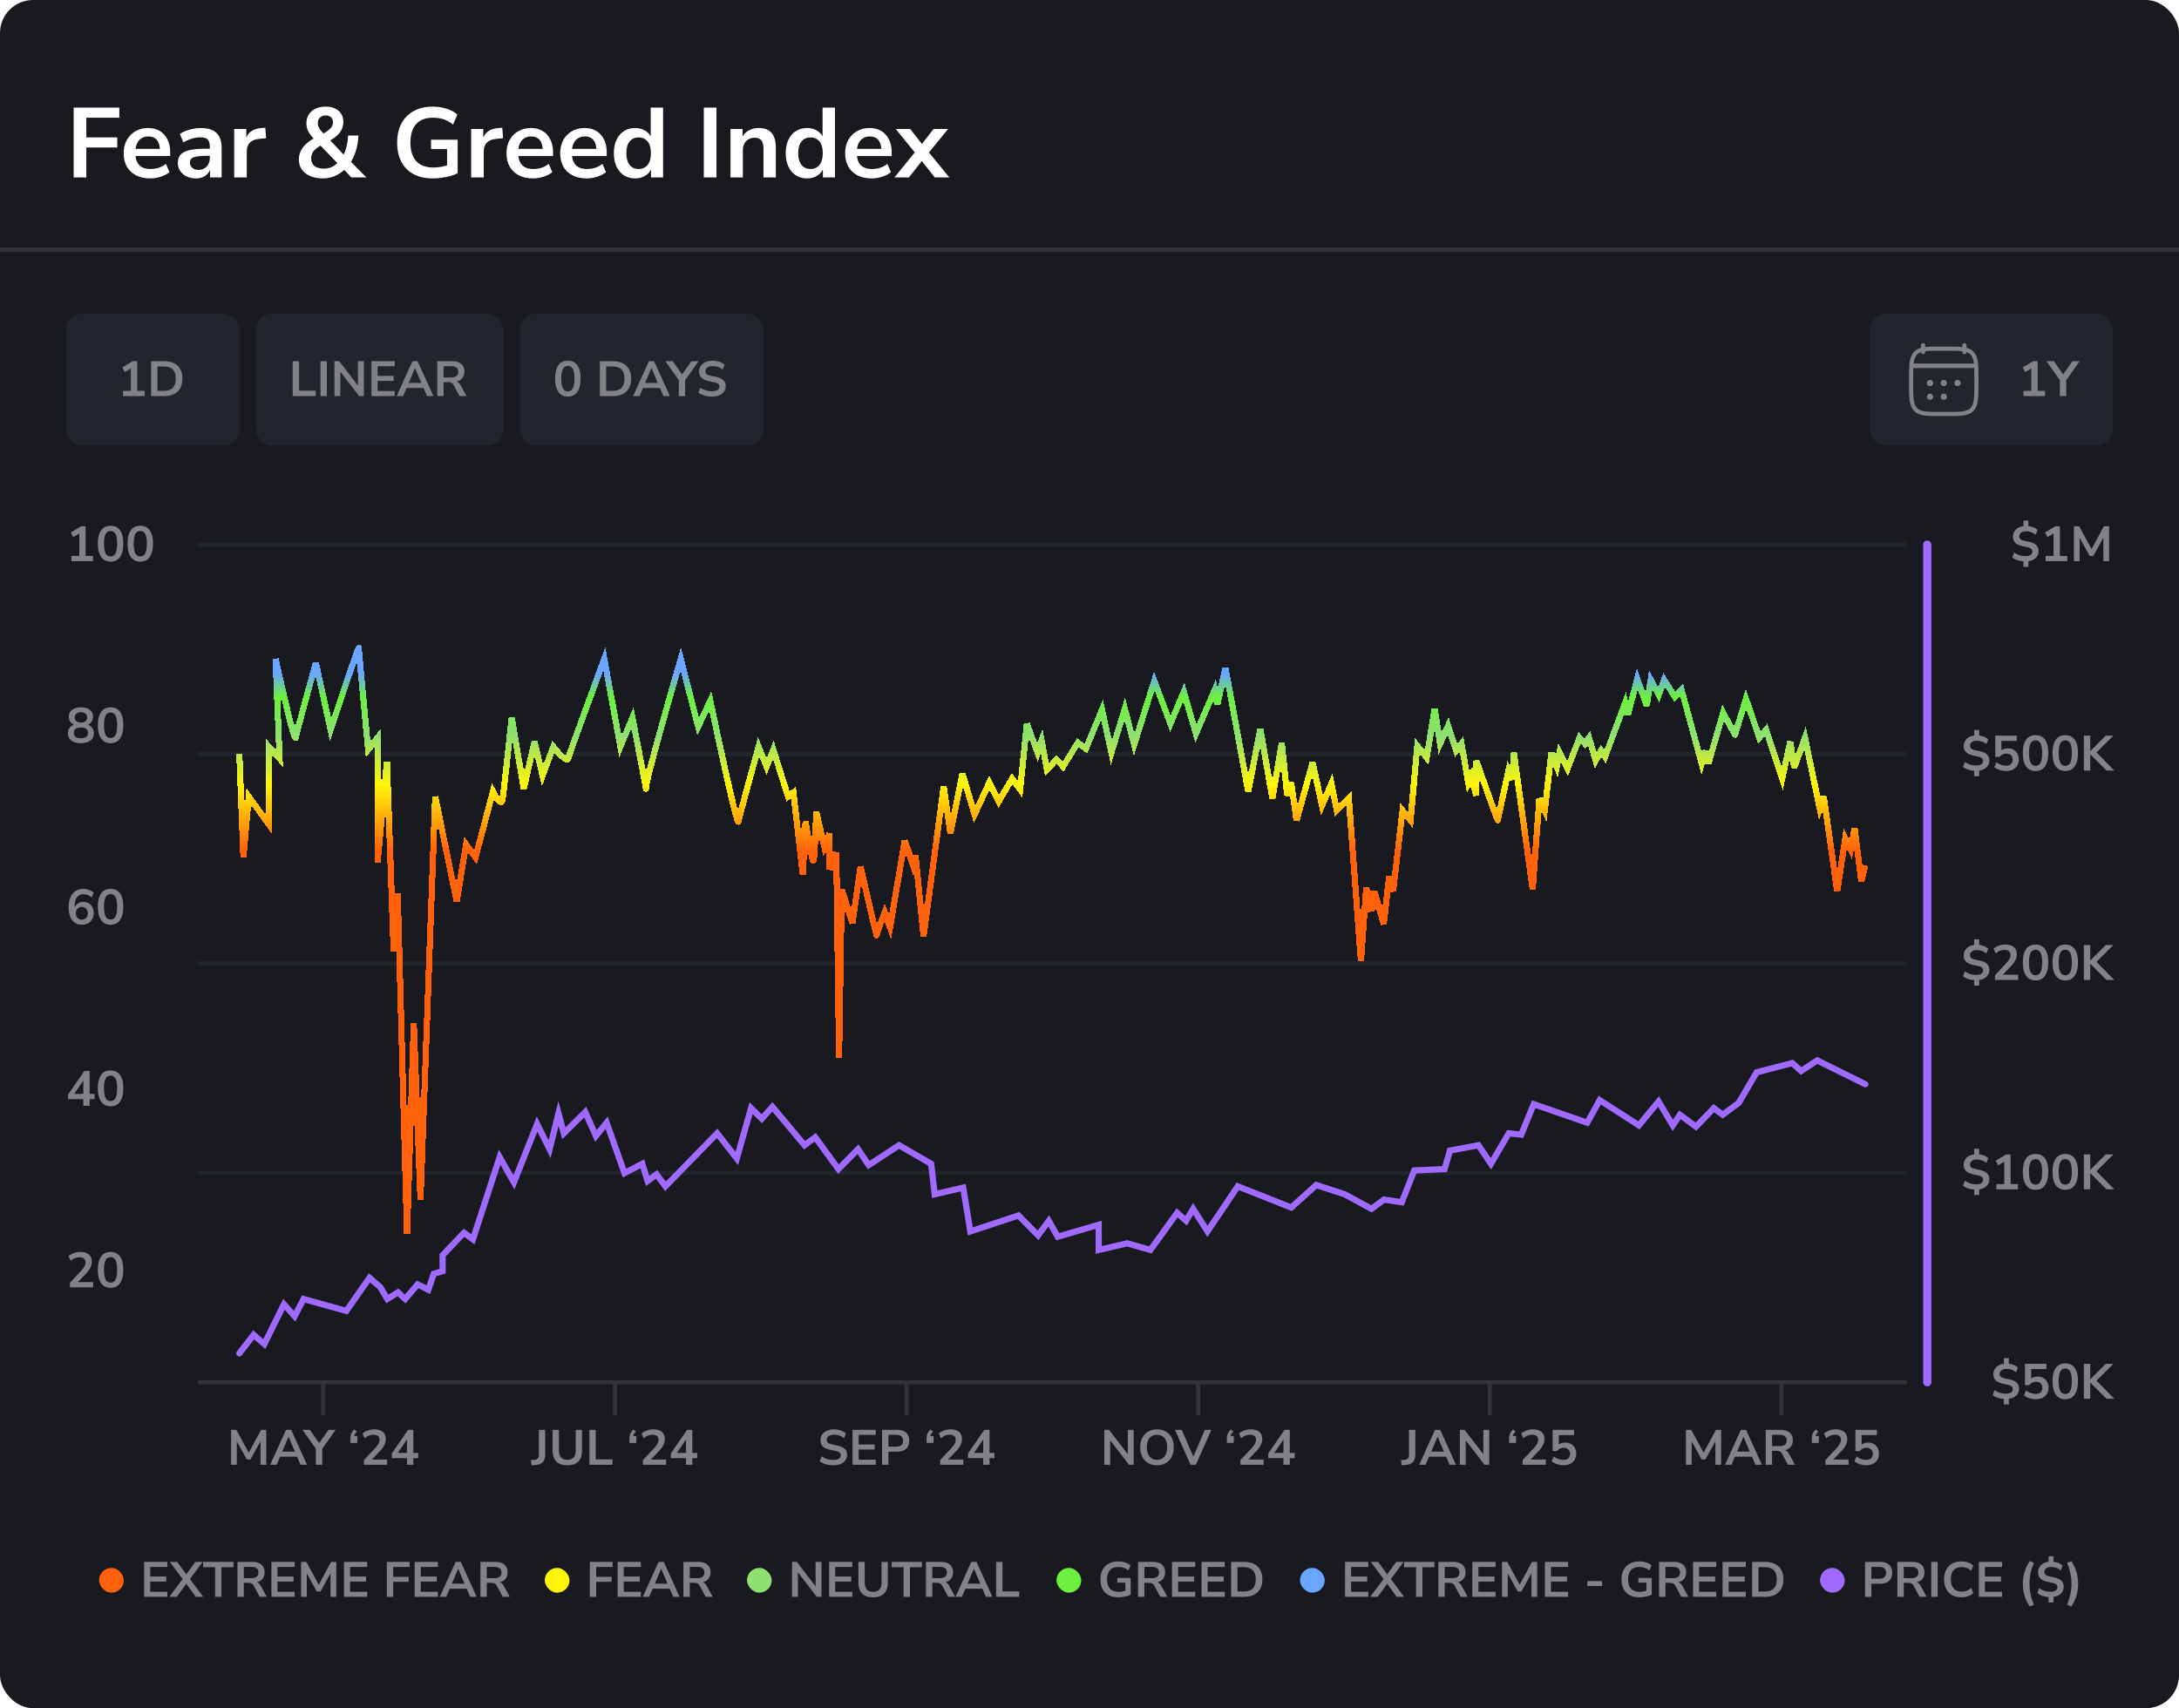 <svg width="528" height="414" viewBox="0 0 528 414" fill="none" xmlns="http://www.w3.org/2000/svg">
<rect width="528" height="414" rx="8" fill="#181A20"/>
<path d="M17.848 43V26.08H28.912V28.528H20.92V33.304H28.408V35.752H20.92V43H17.848ZM36.399 43.24C35.071 43.24 33.927 42.992 32.967 42.496C32.007 42 31.263 41.296 30.735 40.384C30.223 39.472 29.967 38.392 29.967 37.144C29.967 35.928 30.215 34.864 30.711 33.952C31.223 33.04 31.919 32.328 32.799 31.816C33.695 31.288 34.711 31.024 35.847 31.024C36.967 31.024 37.927 31.264 38.727 31.744C39.527 32.224 40.143 32.904 40.575 33.784C41.023 34.664 41.247 35.712 41.247 36.928V37.816H32.391V36.088H39.135L38.751 36.448C38.751 35.36 38.511 34.528 38.031 33.952C37.551 33.36 36.863 33.064 35.967 33.064C35.295 33.064 34.719 33.224 34.239 33.544C33.775 33.848 33.415 34.288 33.159 34.864C32.919 35.424 32.799 36.096 32.799 36.88V37.048C32.799 37.928 32.935 38.656 33.207 39.232C33.479 39.808 33.887 40.24 34.431 40.528C34.975 40.816 35.647 40.96 36.447 40.96C37.103 40.96 37.759 40.864 38.415 40.672C39.071 40.464 39.671 40.144 40.215 39.712L41.055 41.728C40.495 42.192 39.791 42.56 38.943 42.832C38.095 43.104 37.247 43.24 36.399 43.24ZM47.486 43.24C46.639 43.24 45.879 43.08 45.206 42.76C44.55 42.424 44.031 41.976 43.647 41.416C43.279 40.856 43.094 40.224 43.094 39.52C43.094 38.656 43.319 37.976 43.767 37.48C44.215 36.968 44.943 36.6 45.95 36.376C46.959 36.152 48.31 36.04 50.007 36.04H51.206V37.768H50.031C49.279 37.768 48.647 37.8 48.135 37.864C47.623 37.912 47.206 38 46.886 38.128C46.583 38.24 46.358 38.4 46.215 38.608C46.087 38.816 46.023 39.072 46.023 39.376C46.023 39.904 46.206 40.336 46.575 40.672C46.943 41.008 47.455 41.176 48.111 41.176C48.639 41.176 49.102 41.056 49.502 40.816C49.919 40.56 50.246 40.216 50.486 39.784C50.727 39.352 50.846 38.856 50.846 38.296V35.536C50.846 34.736 50.67 34.16 50.319 33.808C49.967 33.456 49.374 33.28 48.542 33.28C47.886 33.28 47.215 33.384 46.526 33.592C45.839 33.784 45.142 34.088 44.438 34.504L43.575 32.464C43.99 32.176 44.478 31.928 45.038 31.72C45.614 31.496 46.215 31.328 46.839 31.216C47.478 31.088 48.078 31.024 48.639 31.024C49.791 31.024 50.734 31.2 51.471 31.552C52.222 31.904 52.782 32.44 53.151 33.16C53.519 33.864 53.703 34.776 53.703 35.896V43H50.895V40.504H51.087C50.974 41.064 50.751 41.552 50.414 41.968C50.094 42.368 49.687 42.68 49.191 42.904C48.694 43.128 48.127 43.24 47.486 43.24ZM56.748 43V31.264H59.675V34.096H59.435C59.66 33.136 60.099 32.408 60.755 31.912C61.411 31.4 62.283 31.104 63.371 31.024L64.284 30.952L64.475 33.496L62.748 33.664C61.772 33.76 61.035 34.064 60.539 34.576C60.044 35.072 59.795 35.776 59.795 36.688V43H56.748ZM78.279 43.24C77.079 43.24 76.039 43.048 75.159 42.664C74.279 42.28 73.599 41.752 73.119 41.08C72.655 40.392 72.423 39.592 72.423 38.68C72.423 37.96 72.559 37.304 72.831 36.712C73.103 36.104 73.495 35.552 74.007 35.056C74.519 34.544 75.135 34.08 75.855 33.664L76.671 33.184L76.239 33.832C75.535 33.128 75.023 32.464 74.703 31.84C74.399 31.2 74.247 30.544 74.247 29.872C74.247 29.072 74.439 28.368 74.823 27.76C75.207 27.152 75.751 26.68 76.455 26.344C77.159 26.008 77.983 25.84 78.927 25.84C79.807 25.84 80.559 25.992 81.183 26.296C81.823 26.6 82.319 27.032 82.671 27.592C83.023 28.136 83.199 28.784 83.199 29.536C83.199 30.144 83.079 30.72 82.839 31.264C82.599 31.808 82.215 32.328 81.687 32.824C81.159 33.32 80.455 33.808 79.575 34.288L79.599 33.568L83.679 37.912H83.031C83.415 37.256 83.719 36.488 83.943 35.608C84.167 34.728 84.303 33.808 84.351 32.848H86.847C86.799 34.16 86.591 35.4 86.223 36.568C85.871 37.736 85.383 38.768 84.759 39.664L84.735 38.92L88.791 43H85.143L83.079 40.816H83.775C83.071 41.568 82.239 42.16 81.279 42.592C80.335 43.024 79.335 43.24 78.279 43.24ZM78.447 40.864C79.215 40.864 79.895 40.72 80.487 40.432C81.095 40.128 81.647 39.68 82.143 39.088L82.071 39.856L77.127 34.744L78.375 34.864L77.679 35.272C77.135 35.592 76.695 35.912 76.359 36.232C76.023 36.536 75.775 36.872 75.615 37.24C75.471 37.592 75.399 37.992 75.399 38.44C75.399 39.192 75.663 39.784 76.191 40.216C76.719 40.648 77.471 40.864 78.447 40.864ZM78.927 27.976C78.351 27.976 77.887 28.144 77.535 28.48C77.183 28.8 77.007 29.24 77.007 29.8C77.007 30.104 77.055 30.392 77.151 30.664C77.247 30.92 77.415 31.208 77.655 31.528C77.895 31.832 78.223 32.208 78.639 32.656L77.967 32.608C78.639 32.224 79.167 31.88 79.551 31.576C79.951 31.272 80.239 30.968 80.415 30.664C80.591 30.36 80.679 30.024 80.679 29.656C80.679 29.112 80.519 28.696 80.199 28.408C79.879 28.12 79.455 27.976 78.927 27.976ZM104.922 43.24C103.05 43.24 101.466 42.888 100.17 42.184C98.889 41.48 97.913 40.48 97.242 39.184C96.57 37.888 96.234 36.352 96.234 34.576C96.234 32.784 96.578 31.24 97.266 29.944C97.954 28.632 98.945 27.624 100.242 26.92C101.538 26.2 103.09 25.84 104.898 25.84C105.698 25.84 106.458 25.92 107.178 26.08C107.914 26.224 108.594 26.44 109.218 26.728C109.842 27.016 110.378 27.368 110.826 27.784L109.794 30.184C109.042 29.592 108.274 29.168 107.49 28.912C106.706 28.656 105.842 28.528 104.898 28.528C103.106 28.528 101.746 29.048 100.818 30.088C99.906 31.128 99.45 32.624 99.45 34.576C99.45 36.544 99.921 38.04 100.866 39.064C101.81 40.088 103.21 40.6 105.066 40.6C105.706 40.6 106.354 40.536 107.01 40.408C107.666 40.28 108.306 40.104 108.93 39.88L108.33 41.248V36.136H104.442V33.856H110.898V41.992C110.386 42.248 109.794 42.472 109.122 42.664C108.466 42.84 107.778 42.976 107.057 43.072C106.338 43.184 105.626 43.24 104.922 43.24ZM114.169 43V31.264H117.097V34.096H116.857C117.081 33.136 117.521 32.408 118.177 31.912C118.833 31.4 119.705 31.104 120.793 31.024L121.705 30.952L121.897 33.496L120.169 33.664C119.193 33.76 118.457 34.064 117.961 34.576C117.465 35.072 117.217 35.776 117.217 36.688V43H114.169ZM129.164 43.24C127.836 43.24 126.692 42.992 125.732 42.496C124.772 42 124.028 41.296 123.5 40.384C122.988 39.472 122.732 38.392 122.732 37.144C122.732 35.928 122.98 34.864 123.476 33.952C123.988 33.04 124.684 32.328 125.564 31.816C126.46 31.288 127.476 31.024 128.612 31.024C129.732 31.024 130.692 31.264 131.492 31.744C132.292 32.224 132.908 32.904 133.34 33.784C133.788 34.664 134.012 35.712 134.012 36.928V37.816H125.156V36.088H131.9L131.516 36.448C131.516 35.36 131.276 34.528 130.796 33.952C130.316 33.36 129.628 33.064 128.732 33.064C128.06 33.064 127.484 33.224 127.004 33.544C126.54 33.848 126.18 34.288 125.924 34.864C125.684 35.424 125.564 36.096 125.564 36.88V37.048C125.564 37.928 125.7 38.656 125.972 39.232C126.244 39.808 126.652 40.24 127.196 40.528C127.74 40.816 128.412 40.96 129.212 40.96C129.868 40.96 130.524 40.864 131.18 40.672C131.836 40.464 132.436 40.144 132.98 39.712L133.82 41.728C133.26 42.192 132.556 42.56 131.708 42.832C130.86 43.104 130.012 43.24 129.164 43.24ZM142.172 43.24C140.844 43.24 139.7 42.992 138.74 42.496C137.78 42 137.036 41.296 136.508 40.384C135.996 39.472 135.74 38.392 135.74 37.144C135.74 35.928 135.988 34.864 136.484 33.952C136.996 33.04 137.692 32.328 138.572 31.816C139.468 31.288 140.484 31.024 141.62 31.024C142.74 31.024 143.7 31.264 144.5 31.744C145.3 32.224 145.916 32.904 146.348 33.784C146.796 34.664 147.02 35.712 147.02 36.928V37.816H138.164V36.088H144.908L144.524 36.448C144.524 35.36 144.284 34.528 143.804 33.952C143.324 33.36 142.636 33.064 141.74 33.064C141.068 33.064 140.492 33.224 140.012 33.544C139.548 33.848 139.188 34.288 138.932 34.864C138.692 35.424 138.572 36.096 138.572 36.88V37.048C138.572 37.928 138.708 38.656 138.98 39.232C139.252 39.808 139.66 40.24 140.204 40.528C140.748 40.816 141.42 40.96 142.22 40.96C142.876 40.96 143.532 40.864 144.188 40.672C144.844 40.464 145.444 40.144 145.988 39.712L146.828 41.728C146.268 42.192 145.564 42.56 144.716 42.832C143.868 43.104 143.02 43.24 142.172 43.24ZM153.908 43.24C152.884 43.24 151.98 42.992 151.196 42.496C150.428 42 149.828 41.296 149.396 40.384C148.964 39.456 148.748 38.368 148.748 37.12C148.748 35.856 148.964 34.776 149.396 33.88C149.828 32.968 150.428 32.264 151.196 31.768C151.98 31.272 152.884 31.024 153.908 31.024C154.884 31.024 155.732 31.264 156.452 31.744C157.188 32.224 157.684 32.856 157.94 33.64H157.676V26.08H160.676V43H157.748V40.504H157.964C157.724 41.336 157.236 42 156.5 42.496C155.764 42.992 154.9 43.24 153.908 43.24ZM154.748 40.96C155.644 40.96 156.364 40.64 156.908 40C157.452 39.344 157.724 38.384 157.724 37.12C157.724 35.84 157.452 34.888 156.908 34.264C156.364 33.624 155.644 33.304 154.748 33.304C153.852 33.304 153.132 33.624 152.588 34.264C152.044 34.888 151.772 35.84 151.772 37.12C151.772 38.384 152.044 39.344 152.588 40C153.132 40.64 153.852 40.96 154.748 40.96ZM170.543 43V26.08H173.615V43H170.543ZM177.005 43V31.264H179.933V33.616H179.669C180.021 32.768 180.565 32.128 181.301 31.696C182.053 31.248 182.901 31.024 183.845 31.024C184.789 31.024 185.565 31.2 186.173 31.552C186.781 31.904 187.237 32.44 187.541 33.16C187.845 33.864 187.997 34.76 187.997 35.848V43H184.997V35.992C184.997 35.384 184.917 34.888 184.757 34.504C184.613 34.12 184.381 33.84 184.061 33.664C183.757 33.472 183.365 33.376 182.885 33.376C182.309 33.376 181.805 33.504 181.373 33.76C180.941 34 180.605 34.352 180.365 34.816C180.125 35.264 180.005 35.792 180.005 36.4V43H177.005ZM195.556 43.24C194.532 43.24 193.628 42.992 192.844 42.496C192.076 42 191.476 41.296 191.044 40.384C190.612 39.456 190.396 38.368 190.396 37.12C190.396 35.856 190.612 34.776 191.044 33.88C191.476 32.968 192.076 32.264 192.844 31.768C193.628 31.272 194.532 31.024 195.556 31.024C196.532 31.024 197.38 31.264 198.1 31.744C198.836 32.224 199.332 32.856 199.588 33.64H199.324V26.08H202.324V43H199.396V40.504H199.612C199.372 41.336 198.884 42 198.148 42.496C197.412 42.992 196.548 43.24 195.556 43.24ZM196.396 40.96C197.292 40.96 198.012 40.64 198.556 40C199.1 39.344 199.372 38.384 199.372 37.12C199.372 35.84 199.1 34.888 198.556 34.264C198.012 33.624 197.292 33.304 196.396 33.304C195.5 33.304 194.78 33.624 194.236 34.264C193.692 34.888 193.42 35.84 193.42 37.12C193.42 38.384 193.692 39.344 194.236 40C194.78 40.64 195.5 40.96 196.396 40.96ZM211.219 43.24C209.891 43.24 208.747 42.992 207.787 42.496C206.827 42 206.083 41.296 205.555 40.384C205.043 39.472 204.787 38.392 204.787 37.144C204.787 35.928 205.035 34.864 205.531 33.952C206.043 33.04 206.739 32.328 207.619 31.816C208.515 31.288 209.531 31.024 210.667 31.024C211.787 31.024 212.747 31.264 213.547 31.744C214.347 32.224 214.963 32.904 215.395 33.784C215.843 34.664 216.067 35.712 216.067 36.928V37.816H207.211V36.088H213.955L213.571 36.448C213.571 35.36 213.331 34.528 212.851 33.952C212.371 33.36 211.683 33.064 210.787 33.064C210.115 33.064 209.539 33.224 209.059 33.544C208.595 33.848 208.235 34.288 207.979 34.864C207.739 35.424 207.619 36.096 207.619 36.88V37.048C207.619 37.928 207.755 38.656 208.027 39.232C208.299 39.808 208.707 40.24 209.251 40.528C209.795 40.816 210.467 40.96 211.267 40.96C211.923 40.96 212.579 40.864 213.235 40.672C213.891 40.464 214.491 40.144 215.035 39.712L215.875 41.728C215.315 42.192 214.611 42.56 213.763 42.832C212.915 43.104 212.067 43.24 211.219 43.24ZM216.74 43L222.237 36.232V37.648L217.053 31.264H220.557L223.917 35.56H222.861L226.221 31.264H229.725L224.541 37.624V36.28L230.036 43H226.509L222.861 38.392H223.868L220.245 43H216.74Z" fill="white"/>
<rect y="60" width="528" height="1" fill="#313338"/>
<rect x="453" y="76" width="59" height="32" rx="4" fill="#23252D"/>
<path d="M476 83.667V85.334M466 83.667V85.334" stroke="#808283" stroke-linecap="round" stroke-linejoin="round"/>
<path d="M470.998 92.833H471.005M470.998 96.166H471.005M474.327 92.833H474.335M467.668 92.833H467.675M467.668 96.166H467.675" stroke="#808283" stroke-width="1.5" stroke-linecap="round" stroke-linejoin="round"/>
<path d="M463.918 88.667H478.085" stroke="#808283" stroke-linecap="round" stroke-linejoin="round"/>
<path d="M463.082 92.203C463.082 88.572 463.082 86.756 464.125 85.628C465.169 84.5 466.848 84.5 470.207 84.5H471.79C475.149 84.5 476.829 84.5 477.872 85.628C478.915 86.756 478.915 88.572 478.915 92.203V92.631C478.915 96.262 478.915 98.077 477.872 99.205C476.829 100.333 475.149 100.333 471.79 100.333H470.207C466.848 100.333 465.169 100.333 464.125 99.205C463.082 98.077 463.082 96.262 463.082 92.631V92.203Z" stroke="#808283" stroke-linecap="round" stroke-linejoin="round"/>
<path d="M463.5 88.667H478.5" stroke="#808283" stroke-linecap="round" stroke-linejoin="round"/>
<path d="M490.308 96V94.728H492.216V88.836H492.96L490.74 90.18L490.14 89.052L492.66 87.54H493.752V94.728H495.54V96H490.308ZM499.135 96V91.644L499.459 92.568L495.883 87.54H497.671L500.095 90.984H499.759L502.195 87.54H503.911L500.359 92.568L500.671 91.644V96H499.135Z" fill="#808283"/>
<rect x="24" y="380" width="6" height="6" rx="3" fill="#FF620B"/>
<path d="M34.924 387V378.54H40.552V379.764H36.4V382.092H40.288V383.316H36.4V385.776H40.552V387H34.924ZM41.03 387L44.51 382.368V383.028L41.15 378.54H42.938L45.386 381.912H44.894L47.33 378.54H49.13L45.77 383.028V382.368L49.238 387H47.438L44.87 383.472H45.398L42.842 387H41.03ZM52.128 387V379.824H49.224V378.54H56.568V379.824H53.664V387H52.128ZM57.541 387V378.54H61.213C62.141 378.54 62.857 378.764 63.361 379.212C63.865 379.652 64.117 380.272 64.117 381.072C64.117 381.592 64.001 382.04 63.769 382.416C63.545 382.792 63.217 383.08 62.785 383.28C62.353 383.48 61.829 383.58 61.213 383.58L61.321 383.4H61.717C62.045 383.4 62.329 383.48 62.569 383.64C62.817 383.8 63.033 384.052 63.217 384.396L64.633 387H62.941L61.477 384.3C61.381 384.124 61.273 383.988 61.153 383.892C61.033 383.788 60.897 383.716 60.745 383.676C60.593 383.636 60.417 383.616 60.217 383.616H59.077V387H57.541ZM59.077 382.476H60.949C61.501 382.476 61.917 382.364 62.197 382.14C62.485 381.908 62.629 381.564 62.629 381.108C62.629 380.66 62.485 380.324 62.197 380.1C61.917 379.868 61.501 379.752 60.949 379.752H59.077V382.476ZM65.768 387V378.54H71.396V379.764H67.244V382.092H71.132V383.316H67.244V385.776H71.396V387H65.768ZM72.952 387V378.54H74.236L77.428 384.432H77.044L80.224 378.54H81.484V387H80.092V380.82H80.356L77.668 385.716H76.768L74.056 380.808H74.344V387H72.952ZM83.346 387V378.54H88.974V379.764H84.822V382.092H88.71V383.316H84.822V385.776H88.974V387H83.346ZM93.74 387V378.54H99.272V379.764H95.276V382.152H99.02V383.376H95.276V387H93.74ZM100.479 387V378.54H106.107V379.764H101.955V382.092H105.843V383.316H101.955V385.776H106.107V387H100.479ZM106.575 387L110.403 378.54H111.663L115.491 387H113.931L112.911 384.624L113.559 385.044H108.495L109.143 384.624L108.135 387H106.575ZM111.015 380.208L109.335 384.204L109.023 383.82H113.031L112.73 384.204L111.039 380.208H111.015ZM116.416 387V378.54H120.088C121.016 378.54 121.732 378.764 122.236 379.212C122.74 379.652 122.992 380.272 122.992 381.072C122.992 381.592 122.876 382.04 122.644 382.416C122.42 382.792 122.092 383.08 121.66 383.28C121.228 383.48 120.704 383.58 120.088 383.58L120.196 383.4H120.592C120.92 383.4 121.204 383.48 121.444 383.64C121.692 383.8 121.908 384.052 122.092 384.396L123.508 387H121.816L120.352 384.3C120.256 384.124 120.148 383.988 120.028 383.892C119.908 383.788 119.772 383.716 119.62 383.676C119.468 383.636 119.292 383.616 119.092 383.616H117.952V387H116.416ZM117.952 382.476H119.824C120.376 382.476 120.792 382.364 121.072 382.14C121.36 381.908 121.504 381.564 121.504 381.108C121.504 380.66 121.36 380.324 121.072 380.1C120.792 379.868 120.376 379.752 119.824 379.752H117.952V382.476Z" fill="#808283"/>
<rect x="132" y="380" width="6" height="6" rx="3" fill="#FFF50A"/>
<path d="M142.924 387V378.54H148.456V379.764H144.46V382.152H148.204V383.376H144.46V387H142.924ZM149.662 387V378.54H155.29V379.764H151.138V382.092H155.026V383.316H151.138V385.776H155.29V387H149.662ZM155.758 387L159.586 378.54H160.846L164.674 387H163.114L162.094 384.624L162.742 385.044H157.678L158.326 384.624L157.318 387H155.758ZM160.198 380.208L158.518 384.204L158.206 383.82H162.214L161.914 384.204L160.222 380.208H160.198ZM165.6 387V378.54H169.272C170.2 378.54 170.916 378.764 171.42 379.212C171.924 379.652 172.176 380.272 172.176 381.072C172.176 381.592 172.06 382.04 171.828 382.416C171.604 382.792 171.276 383.08 170.844 383.28C170.412 383.48 169.888 383.58 169.272 383.58L169.38 383.4H169.776C170.104 383.4 170.388 383.48 170.628 383.64C170.876 383.8 171.092 384.052 171.276 384.396L172.692 387H171L169.536 384.3C169.44 384.124 169.332 383.988 169.212 383.892C169.092 383.788 168.956 383.716 168.804 383.676C168.652 383.636 168.476 383.616 168.276 383.616H167.136V387H165.6ZM167.136 382.476H169.008C169.56 382.476 169.976 382.364 170.256 382.14C170.544 381.908 170.688 381.564 170.688 381.108C170.688 380.66 170.544 380.324 170.256 380.1C169.976 379.868 169.56 379.752 169.008 379.752H167.136V382.476Z" fill="#808283"/>
<rect x="181" y="380" width="6" height="6" rx="3" fill="#8EE071"/>
<path d="M191.924 387V378.54H193.076L197.936 384.852H197.624V378.54H199.052V387H197.912L193.052 380.676H193.352V387H191.924ZM200.901 387V378.54H206.529V379.764H202.377V382.092H206.265V383.316H202.377V385.776H206.529V387H200.901ZM211.577 387.12C210.417 387.12 209.529 386.82 208.913 386.22C208.305 385.612 208.001 384.716 208.001 383.532V378.54H209.537V383.52C209.537 384.28 209.709 384.852 210.053 385.236C210.405 385.612 210.913 385.8 211.577 385.8C212.241 385.8 212.745 385.612 213.089 385.236C213.433 384.852 213.605 384.28 213.605 383.52V378.54H215.129V383.532C215.129 384.716 214.829 385.612 214.229 386.22C213.629 386.82 212.745 387.12 211.577 387.12ZM218.96 387V379.824H216.056V378.54H223.4V379.824H220.496V387H218.96ZM224.373 387V378.54H228.045C228.973 378.54 229.689 378.764 230.193 379.212C230.697 379.652 230.949 380.272 230.949 381.072C230.949 381.592 230.833 382.04 230.601 382.416C230.377 382.792 230.049 383.08 229.617 383.28C229.185 383.48 228.661 383.58 228.045 383.58L228.153 383.4H228.549C228.877 383.4 229.161 383.48 229.401 383.64C229.649 383.8 229.865 384.052 230.049 384.396L231.465 387H229.773L228.309 384.3C228.213 384.124 228.105 383.988 227.985 383.892C227.865 383.788 227.729 383.716 227.577 383.676C227.425 383.636 227.249 383.616 227.049 383.616H225.909V387H224.373ZM225.909 382.476H227.781C228.333 382.476 228.749 382.364 229.029 382.14C229.317 381.908 229.461 381.564 229.461 381.108C229.461 380.66 229.317 380.324 229.029 380.1C228.749 379.868 228.333 379.752 227.781 379.752H225.909V382.476ZM231.535 387L235.363 378.54H236.623L240.451 387H238.891L237.871 384.624L238.519 385.044H233.455L234.103 384.624L233.095 387H231.535ZM235.975 380.208L234.295 384.204L233.983 383.82H237.991L237.691 384.204L235.999 380.208H235.975ZM241.377 387V378.54H242.913V385.692H246.969V387H241.377Z" fill="#808283"/>
<rect x="256" y="380" width="6" height="6" rx="3" fill="#6CEF3E"/>
<path d="M270.992 387.12C270.056 387.12 269.264 386.944 268.616 386.592C267.976 386.24 267.488 385.74 267.152 385.092C266.816 384.444 266.648 383.676 266.648 382.788C266.648 381.892 266.82 381.12 267.164 380.472C267.508 379.816 268.004 379.312 268.652 378.96C269.3 378.6 270.076 378.42 270.98 378.42C271.38 378.42 271.76 378.46 272.12 378.54C272.488 378.612 272.828 378.72 273.14 378.864C273.452 379.008 273.72 379.184 273.944 379.392L273.428 380.592C273.052 380.296 272.668 380.084 272.276 379.956C271.884 379.828 271.452 379.764 270.98 379.764C270.084 379.764 269.404 380.024 268.94 380.544C268.484 381.064 268.256 381.812 268.256 382.788C268.256 383.772 268.492 384.52 268.964 385.032C269.436 385.544 270.136 385.8 271.064 385.8C271.384 385.8 271.708 385.768 272.036 385.704C272.364 385.64 272.684 385.552 272.996 385.44L272.696 386.124V383.568H270.752V382.428H273.98V386.496C273.724 386.624 273.428 386.736 273.092 386.832C272.764 386.92 272.42 386.988 272.06 387.036C271.7 387.092 271.344 387.12 270.992 387.12ZM275.76 387V378.54H279.432C280.36 378.54 281.076 378.764 281.58 379.212C282.084 379.652 282.336 380.272 282.336 381.072C282.336 381.592 282.22 382.04 281.988 382.416C281.764 382.792 281.436 383.08 281.004 383.28C280.572 383.48 280.048 383.58 279.432 383.58L279.54 383.4H279.936C280.264 383.4 280.548 383.48 280.788 383.64C281.036 383.8 281.252 384.052 281.436 384.396L282.852 387H281.16L279.696 384.3C279.6 384.124 279.492 383.988 279.372 383.892C279.252 383.788 279.116 383.716 278.964 383.676C278.812 383.636 278.636 383.616 278.436 383.616H277.296V387H275.76ZM277.296 382.476H279.168C279.72 382.476 280.136 382.364 280.416 382.14C280.704 381.908 280.848 381.564 280.848 381.108C280.848 380.66 280.704 380.324 280.416 380.1C280.136 379.868 279.72 379.752 279.168 379.752H277.296V382.476ZM283.987 387V378.54H289.615V379.764H285.463V382.092H289.351V383.316H285.463V385.776H289.615V387H283.987ZM291.147 387V378.54H296.775V379.764H292.623V382.092H296.511V383.316H292.623V385.776H296.775V387H291.147ZM298.307 387V378.54H301.451C302.395 378.54 303.195 378.704 303.851 379.032C304.515 379.36 305.019 379.84 305.363 380.472C305.715 381.096 305.891 381.86 305.891 382.764C305.891 383.668 305.715 384.436 305.363 385.068C305.019 385.7 304.515 386.18 303.851 386.508C303.195 386.836 302.395 387 301.451 387H298.307ZM299.843 385.728H301.355C302.339 385.728 303.071 385.484 303.551 384.996C304.039 384.5 304.283 383.756 304.283 382.764C304.283 381.772 304.039 381.032 303.551 380.544C303.063 380.056 302.331 379.812 301.355 379.812H299.843V385.728Z" fill="#808283"/>
<rect x="315" y="380" width="6" height="6" rx="3" fill="#6AA5FF"/>
<path d="M325.924 387V378.54H331.552V379.764H327.4V382.092H331.288V383.316H327.4V385.776H331.552V387H325.924ZM332.03 387L335.51 382.368V383.028L332.15 378.54H333.938L336.386 381.912H335.894L338.33 378.54H340.13L336.77 383.028V382.368L340.238 387H338.438L335.87 383.472H336.398L333.842 387H332.03ZM343.128 387V379.824H340.224V378.54H347.568V379.824H344.664V387H343.128ZM348.541 387V378.54H352.213C353.141 378.54 353.857 378.764 354.361 379.212C354.865 379.652 355.117 380.272 355.117 381.072C355.117 381.592 355.001 382.04 354.769 382.416C354.545 382.792 354.217 383.08 353.785 383.28C353.353 383.48 352.829 383.58 352.213 383.58L352.321 383.4H352.717C353.045 383.4 353.329 383.48 353.569 383.64C353.817 383.8 354.033 384.052 354.217 384.396L355.633 387H353.941L352.477 384.3C352.381 384.124 352.273 383.988 352.153 383.892C352.033 383.788 351.897 383.716 351.745 383.676C351.593 383.636 351.417 383.616 351.217 383.616H350.077V387H348.541ZM350.077 382.476H351.949C352.501 382.476 352.917 382.364 353.197 382.14C353.485 381.908 353.629 381.564 353.629 381.108C353.629 380.66 353.485 380.324 353.197 380.1C352.917 379.868 352.501 379.752 351.949 379.752H350.077V382.476ZM356.768 387V378.54H362.396V379.764H358.244V382.092H362.132V383.316H358.244V385.776H362.396V387H356.768ZM363.952 387V378.54H365.236L368.428 384.432H368.044L371.224 378.54H372.484V387H371.092V380.82H371.356L368.668 385.716H367.768L365.056 380.808H365.344V387H363.952ZM374.346 387V378.54H379.974V379.764H375.822V382.092H379.71V383.316H375.822V385.776H379.974V387H374.346ZM384.632 384.384V383.184H388.208V384.384H384.632ZM397.246 387.12C396.31 387.12 395.518 386.944 394.87 386.592C394.23 386.24 393.742 385.74 393.406 385.092C393.07 384.444 392.902 383.676 392.902 382.788C392.902 381.892 393.074 381.12 393.418 380.472C393.762 379.816 394.258 379.312 394.906 378.96C395.554 378.6 396.33 378.42 397.234 378.42C397.634 378.42 398.014 378.46 398.374 378.54C398.742 378.612 399.082 378.72 399.394 378.864C399.706 379.008 399.974 379.184 400.198 379.392L399.682 380.592C399.306 380.296 398.922 380.084 398.53 379.956C398.138 379.828 397.706 379.764 397.234 379.764C396.338 379.764 395.658 380.024 395.194 380.544C394.738 381.064 394.51 381.812 394.51 382.788C394.51 383.772 394.746 384.52 395.218 385.032C395.69 385.544 396.39 385.8 397.318 385.8C397.638 385.8 397.962 385.768 398.29 385.704C398.618 385.64 398.938 385.552 399.25 385.44L398.95 386.124V383.568H397.006V382.428H400.234V386.496C399.978 386.624 399.682 386.736 399.346 386.832C399.018 386.92 398.674 386.988 398.314 387.036C397.954 387.092 397.598 387.12 397.246 387.12ZM402.014 387V378.54H405.686C406.614 378.54 407.33 378.764 407.834 379.212C408.338 379.652 408.59 380.272 408.59 381.072C408.59 381.592 408.474 382.04 408.242 382.416C408.018 382.792 407.69 383.08 407.258 383.28C406.826 383.48 406.302 383.58 405.686 383.58L405.794 383.4H406.19C406.518 383.4 406.802 383.48 407.042 383.64C407.29 383.8 407.506 384.052 407.69 384.396L409.106 387H407.414L405.95 384.3C405.854 384.124 405.746 383.988 405.626 383.892C405.506 383.788 405.37 383.716 405.218 383.676C405.066 383.636 404.89 383.616 404.69 383.616H403.55V387H402.014ZM403.55 382.476H405.422C405.974 382.476 406.39 382.364 406.67 382.14C406.958 381.908 407.102 381.564 407.102 381.108C407.102 380.66 406.958 380.324 406.67 380.1C406.39 379.868 405.974 379.752 405.422 379.752H403.55V382.476ZM410.24 387V378.54H415.868V379.764H411.716V382.092H415.604V383.316H411.716V385.776H415.868V387H410.24ZM417.401 387V378.54H423.029V379.764H418.877V382.092H422.765V383.316H418.877V385.776H423.029V387H417.401ZM424.561 387V378.54H427.705C428.649 378.54 429.449 378.704 430.105 379.032C430.769 379.36 431.273 379.84 431.617 380.472C431.969 381.096 432.145 381.86 432.145 382.764C432.145 383.668 431.969 384.436 431.617 385.068C431.273 385.7 430.769 386.18 430.105 386.508C429.449 386.836 428.649 387 427.705 387H424.561ZM426.097 385.728H427.609C428.593 385.728 429.325 385.484 429.805 384.996C430.293 384.5 430.537 383.756 430.537 382.764C430.537 381.772 430.293 381.032 429.805 380.544C429.317 380.056 428.585 379.812 427.609 379.812H426.097V385.728Z" fill="#808283"/>
<rect x="441" y="380" width="6" height="6" rx="3" fill="#A06AFF"/>
<path d="M451.924 387V378.54H455.596C456.22 378.54 456.748 378.644 457.18 378.852C457.612 379.06 457.94 379.36 458.164 379.752C458.388 380.144 458.5 380.62 458.5 381.18C458.5 381.732 458.388 382.208 458.164 382.608C457.94 383 457.612 383.304 457.18 383.52C456.748 383.728 456.22 383.832 455.596 383.832H453.46V387H451.924ZM453.46 382.62H455.356C455.9 382.62 456.312 382.5 456.592 382.26C456.872 382.012 457.012 381.652 457.012 381.18C457.012 380.708 456.872 380.352 456.592 380.112C456.312 379.872 455.9 379.752 455.356 379.752H453.46V382.62ZM459.752 387V378.54H463.424C464.352 378.54 465.068 378.764 465.572 379.212C466.076 379.652 466.328 380.272 466.328 381.072C466.328 381.592 466.212 382.04 465.98 382.416C465.756 382.792 465.428 383.08 464.996 383.28C464.564 383.48 464.04 383.58 463.424 383.58L463.532 383.4H463.928C464.256 383.4 464.54 383.48 464.78 383.64C465.028 383.8 465.244 384.052 465.428 384.396L466.844 387H465.152L463.688 384.3C463.592 384.124 463.484 383.988 463.364 383.892C463.244 383.788 463.108 383.716 462.956 383.676C462.804 383.636 462.628 383.616 462.428 383.616H461.288V387H459.752ZM461.288 382.476H463.16C463.712 382.476 464.128 382.364 464.408 382.14C464.696 381.908 464.84 381.564 464.84 381.108C464.84 380.66 464.696 380.324 464.408 380.1C464.128 379.868 463.712 379.752 463.16 379.752H461.288V382.476ZM467.979 387V378.54H469.515V387H467.979ZM475.29 387.12C474.41 387.12 473.654 386.944 473.022 386.592C472.398 386.232 471.918 385.728 471.582 385.08C471.246 384.424 471.078 383.652 471.078 382.764C471.078 381.876 471.246 381.108 471.582 380.46C471.918 379.812 472.398 379.312 473.022 378.96C473.654 378.6 474.41 378.42 475.29 378.42C475.858 378.42 476.394 378.508 476.898 378.684C477.41 378.86 477.83 379.112 478.158 379.44L477.654 380.664C477.294 380.36 476.926 380.14 476.55 380.004C476.174 379.86 475.77 379.788 475.338 379.788C474.482 379.788 473.83 380.048 473.382 380.568C472.934 381.08 472.71 381.812 472.71 382.764C472.71 383.716 472.934 384.452 473.382 384.972C473.83 385.492 474.482 385.752 475.338 385.752C475.77 385.752 476.174 385.684 476.55 385.548C476.926 385.404 477.294 385.18 477.654 384.876L478.158 386.1C477.83 386.42 477.41 386.672 476.898 386.856C476.394 387.032 475.858 387.12 475.29 387.12ZM479.498 387V378.54H485.126V379.764H480.974V382.092H484.862V383.316H480.974V385.776H485.126V387H479.498ZM491.825 389.34C491.233 388.46 490.809 387.564 490.553 386.652C490.297 385.732 490.169 384.796 490.169 383.844C490.169 382.884 490.297 381.948 490.553 381.036C490.809 380.124 491.233 379.228 491.825 378.348L492.845 378.756C492.597 379.364 492.393 379.948 492.233 380.508C492.073 381.06 491.957 381.608 491.885 382.152C491.813 382.696 491.777 383.26 491.777 383.844C491.777 384.42 491.813 384.984 491.885 385.536C491.957 386.08 492.073 386.628 492.233 387.18C492.393 387.732 492.597 388.316 492.845 388.932L491.825 389.34ZM496.39 388.38V386.808L496.666 387.072C496.082 387.056 495.53 386.968 495.01 386.808C494.498 386.64 494.054 386.408 493.678 386.112L494.146 384.9C494.394 385.084 494.658 385.244 494.938 385.38C495.226 385.508 495.526 385.608 495.838 385.68C496.158 385.744 496.498 385.776 496.858 385.776C497.442 385.776 497.87 385.672 498.142 385.464C498.414 385.256 498.55 384.996 498.55 384.684C498.55 384.404 498.458 384.18 498.274 384.012C498.09 383.844 497.762 383.708 497.29 383.604L496.018 383.328C495.298 383.168 494.754 382.904 494.386 382.536C494.026 382.16 493.846 381.664 493.846 381.048C493.846 380.576 493.962 380.156 494.194 379.788C494.426 379.412 494.75 379.112 495.166 378.888C495.582 378.664 496.07 378.532 496.63 378.492L496.39 378.672V377.16H497.59V378.672L497.338 378.48C497.794 378.504 498.242 378.596 498.682 378.756C499.13 378.916 499.502 379.148 499.798 379.452L499.342 380.604C499.038 380.324 498.69 380.116 498.298 379.98C497.906 379.836 497.478 379.764 497.014 379.764C496.518 379.764 496.118 379.88 495.814 380.112C495.518 380.336 495.37 380.632 495.37 381C495.37 381.272 495.462 381.492 495.646 381.66C495.83 381.828 496.126 381.956 496.534 382.044L497.806 382.32C498.574 382.488 499.142 382.756 499.51 383.124C499.886 383.484 500.074 383.964 500.074 384.564C500.074 385.028 499.958 385.44 499.726 385.8C499.494 386.152 499.174 386.436 498.766 386.652C498.366 386.86 497.898 386.992 497.362 387.048L497.59 386.796V388.38H496.39ZM501.905 389.34L500.885 388.932C501.133 388.308 501.333 387.716 501.485 387.156C501.645 386.604 501.761 386.06 501.833 385.524C501.913 384.98 501.953 384.42 501.953 383.844C501.953 383.268 501.913 382.712 501.833 382.176C501.761 381.632 501.645 381.08 501.485 380.52C501.333 379.96 501.133 379.372 500.885 378.756L501.905 378.348C502.497 379.228 502.921 380.128 503.177 381.048C503.433 381.96 503.561 382.892 503.561 383.844C503.561 384.796 503.433 385.732 503.177 386.652C502.921 387.564 502.497 388.46 501.905 389.34Z" fill="#808283"/>
<rect x="48" y="131.5" width="414" height="1" fill="#23252D"/>
<path d="M490.311 137.38V135.808L490.587 136.072C490.003 136.056 489.451 135.968 488.931 135.808C488.419 135.64 487.975 135.408 487.599 135.112L488.067 133.9C488.315 134.084 488.579 134.244 488.859 134.38C489.147 134.508 489.447 134.608 489.759 134.68C490.079 134.744 490.419 134.776 490.779 134.776C491.363 134.776 491.791 134.672 492.063 134.464C492.335 134.256 492.471 133.996 492.471 133.684C492.471 133.404 492.379 133.18 492.195 133.012C492.011 132.844 491.683 132.708 491.211 132.604L489.939 132.328C489.219 132.168 488.675 131.904 488.307 131.536C487.947 131.16 487.767 130.664 487.767 130.048C487.767 129.576 487.883 129.156 488.115 128.788C488.347 128.412 488.671 128.112 489.087 127.888C489.503 127.664 489.991 127.532 490.551 127.492L490.311 127.672V126.16H491.511V127.672L491.259 127.48C491.715 127.504 492.163 127.596 492.603 127.756C493.051 127.916 493.423 128.148 493.719 128.452L493.263 129.604C492.959 129.324 492.611 129.116 492.219 128.98C491.827 128.836 491.399 128.764 490.935 128.764C490.439 128.764 490.039 128.88 489.735 129.112C489.439 129.336 489.291 129.632 489.291 130C489.291 130.272 489.383 130.492 489.567 130.66C489.751 130.828 490.047 130.956 490.455 131.044L491.727 131.32C492.495 131.488 493.063 131.756 493.431 132.124C493.807 132.484 493.995 132.964 493.995 133.564C493.995 134.028 493.879 134.44 493.647 134.8C493.415 135.152 493.095 135.436 492.687 135.652C492.287 135.86 491.819 135.992 491.283 136.048L491.511 135.796V137.38H490.311ZM495.695 136V134.728H497.603V128.836H498.347L496.127 130.18L495.527 129.052L498.047 127.54H499.139V134.728H500.927V136H495.695ZM502.53 136V127.54H503.814L507.006 133.432H506.622L509.802 127.54H511.062V136H509.67V129.82H509.934L507.246 134.716H506.346L503.634 129.808H503.922V136H502.53Z" fill="#808283"/>
<rect x="48" y="182.25" width="414" height="1" fill="#23252D"/>
<path d="M478.37 188.13V186.558L478.646 186.822C478.062 186.806 477.51 186.718 476.99 186.558C476.478 186.39 476.034 186.158 475.658 185.862L476.126 184.65C476.374 184.834 476.638 184.994 476.918 185.13C477.206 185.258 477.506 185.358 477.818 185.43C478.138 185.494 478.478 185.526 478.838 185.526C479.422 185.526 479.85 185.422 480.122 185.214C480.394 185.006 480.53 184.746 480.53 184.434C480.53 184.154 480.438 183.93 480.254 183.762C480.07 183.594 479.742 183.458 479.27 183.354L477.998 183.078C477.278 182.918 476.734 182.654 476.366 182.286C476.006 181.91 475.826 181.414 475.826 180.798C475.826 180.326 475.942 179.906 476.174 179.538C476.406 179.162 476.73 178.862 477.146 178.638C477.562 178.414 478.05 178.282 478.61 178.242L478.37 178.422V176.91H479.57V178.422L479.318 178.23C479.774 178.254 480.222 178.346 480.662 178.506C481.11 178.666 481.482 178.898 481.778 179.202L481.322 180.354C481.018 180.074 480.67 179.866 480.278 179.73C479.886 179.586 479.458 179.514 478.994 179.514C478.498 179.514 478.098 179.63 477.794 179.862C477.498 180.086 477.35 180.382 477.35 180.75C477.35 181.022 477.442 181.242 477.626 181.41C477.81 181.578 478.106 181.706 478.514 181.794L479.786 182.07C480.554 182.238 481.122 182.506 481.49 182.874C481.866 183.234 482.054 183.714 482.054 184.314C482.054 184.778 481.938 185.19 481.706 185.55C481.474 185.902 481.154 186.186 480.746 186.402C480.346 186.61 479.878 186.742 479.342 186.798L479.57 186.546V188.13H478.37ZM486.117 186.87C485.749 186.87 485.385 186.83 485.025 186.75C484.673 186.67 484.341 186.558 484.029 186.414C483.725 186.27 483.461 186.102 483.237 185.91L483.741 184.734C484.109 185.014 484.489 185.226 484.881 185.37C485.273 185.506 485.677 185.574 486.093 185.574C486.597 185.574 486.989 185.446 487.269 185.19C487.557 184.926 487.701 184.574 487.701 184.134C487.701 183.686 487.565 183.326 487.293 183.054C487.021 182.774 486.649 182.634 486.177 182.634C485.833 182.634 485.525 182.702 485.253 182.838C484.981 182.966 484.733 183.166 484.509 183.438H483.477V178.29H488.673V179.562H484.977V182.25H484.581C484.789 181.97 485.061 181.754 485.397 181.602C485.741 181.45 486.121 181.374 486.537 181.374C487.073 181.374 487.537 181.49 487.929 181.722C488.329 181.946 488.637 182.262 488.853 182.67C489.077 183.07 489.189 183.538 489.189 184.074C489.189 184.626 489.065 185.114 488.817 185.538C488.569 185.954 488.213 186.282 487.749 186.522C487.293 186.754 486.749 186.87 486.117 186.87ZM493.241 186.87C492.577 186.87 492.013 186.702 491.549 186.366C491.093 186.022 490.745 185.526 490.505 184.878C490.273 184.23 490.157 183.438 490.157 182.502C490.157 181.558 490.273 180.766 490.505 180.126C490.745 179.478 491.093 178.99 491.549 178.662C492.013 178.334 492.577 178.17 493.241 178.17C493.913 178.17 494.477 178.334 494.933 178.662C495.397 178.99 495.745 179.474 495.977 180.114C496.209 180.754 496.325 181.546 496.325 182.49C496.325 183.426 496.205 184.222 495.965 184.878C495.733 185.526 495.389 186.022 494.933 186.366C494.477 186.702 493.913 186.87 493.241 186.87ZM493.241 185.61C493.785 185.61 494.185 185.362 494.441 184.866C494.705 184.362 494.837 183.57 494.837 182.49C494.837 181.418 494.705 180.642 494.441 180.162C494.185 179.674 493.785 179.43 493.241 179.43C492.705 179.43 492.305 179.674 492.041 180.162C491.777 180.642 491.645 181.422 491.645 182.502C491.645 183.574 491.777 184.362 492.041 184.866C492.305 185.362 492.705 185.61 493.241 185.61ZM500.436 186.87C499.772 186.87 499.208 186.702 498.744 186.366C498.288 186.022 497.94 185.526 497.7 184.878C497.468 184.23 497.352 183.438 497.352 182.502C497.352 181.558 497.468 180.766 497.7 180.126C497.94 179.478 498.288 178.99 498.744 178.662C499.208 178.334 499.772 178.17 500.436 178.17C501.108 178.17 501.672 178.334 502.128 178.662C502.592 178.99 502.94 179.474 503.172 180.114C503.404 180.754 503.52 181.546 503.52 182.49C503.52 183.426 503.4 184.222 503.16 184.878C502.928 185.526 502.584 186.022 502.128 186.366C501.672 186.702 501.108 186.87 500.436 186.87ZM500.436 185.61C500.98 185.61 501.38 185.362 501.636 184.866C501.9 184.362 502.032 183.57 502.032 182.49C502.032 181.418 501.9 180.642 501.636 180.162C501.38 179.674 500.98 179.43 500.436 179.43C499.9 179.43 499.5 179.674 499.236 180.162C498.972 180.642 498.84 181.422 498.84 182.502C498.84 183.574 498.972 184.362 499.236 184.866C499.5 185.362 499.9 185.61 500.436 185.61ZM504.955 186.75V178.29H506.491V182.034H506.515L510.247 178.29H512.119L507.655 182.706L507.667 182.01L512.323 186.75H510.427L506.515 182.838H506.491V186.75H504.955Z" fill="#808283"/>
<rect x="48" y="233" width="414" height="1" fill="#23252D"/>
<path d="M478.37 238.88V237.308L478.646 237.572C478.062 237.556 477.51 237.468 476.99 237.308C476.478 237.14 476.034 236.908 475.658 236.612L476.126 235.4C476.374 235.584 476.638 235.744 476.918 235.88C477.206 236.008 477.506 236.108 477.818 236.18C478.138 236.244 478.478 236.276 478.838 236.276C479.422 236.276 479.85 236.172 480.122 235.964C480.394 235.756 480.53 235.496 480.53 235.184C480.53 234.904 480.438 234.68 480.254 234.512C480.07 234.344 479.742 234.208 479.27 234.104L477.998 233.828C477.278 233.668 476.734 233.404 476.366 233.036C476.006 232.66 475.826 232.164 475.826 231.548C475.826 231.076 475.942 230.656 476.174 230.288C476.406 229.912 476.73 229.612 477.146 229.388C477.562 229.164 478.05 229.032 478.61 228.992L478.37 229.172V227.66H479.57V229.172L479.318 228.98C479.774 229.004 480.222 229.096 480.662 229.256C481.11 229.416 481.482 229.648 481.778 229.952L481.322 231.104C481.018 230.824 480.67 230.616 480.278 230.48C479.886 230.336 479.458 230.264 478.994 230.264C478.498 230.264 478.098 230.38 477.794 230.612C477.498 230.836 477.35 231.132 477.35 231.5C477.35 231.772 477.442 231.992 477.626 232.16C477.81 232.328 478.106 232.456 478.514 232.544L479.786 232.82C480.554 232.988 481.122 233.256 481.49 233.624C481.866 233.984 482.054 234.464 482.054 235.064C482.054 235.528 481.938 235.94 481.706 236.3C481.474 236.652 481.154 236.936 480.746 237.152C480.346 237.36 479.878 237.492 479.342 237.548L479.57 237.296V238.88H478.37ZM483.405 237.5V236.36L486.141 233.444C486.389 233.18 486.585 232.936 486.729 232.712C486.881 232.488 486.993 232.272 487.065 232.064C487.137 231.856 487.173 231.648 487.173 231.44C487.173 231.04 487.045 230.736 486.789 230.528C486.541 230.32 486.177 230.216 485.697 230.216C485.321 230.216 484.953 230.288 484.593 230.432C484.241 230.568 483.901 230.784 483.573 231.08L483.057 229.928C483.393 229.624 483.813 229.38 484.317 229.196C484.821 229.012 485.345 228.92 485.889 228.92C486.497 228.92 487.009 229.012 487.425 229.196C487.841 229.38 488.157 229.648 488.373 230C488.589 230.352 488.697 230.78 488.697 231.284C488.697 231.54 488.665 231.792 488.601 232.04C488.545 232.28 488.453 232.52 488.325 232.76C488.205 233 488.049 233.248 487.857 233.504C487.673 233.752 487.449 234.012 487.185 234.284L484.929 236.636V236.228H489.021V237.5H483.405ZM493.241 237.62C492.577 237.62 492.013 237.452 491.549 237.116C491.093 236.772 490.745 236.276 490.505 235.628C490.273 234.98 490.157 234.188 490.157 233.252C490.157 232.308 490.273 231.516 490.505 230.876C490.745 230.228 491.093 229.74 491.549 229.412C492.013 229.084 492.577 228.92 493.241 228.92C493.913 228.92 494.477 229.084 494.933 229.412C495.397 229.74 495.745 230.224 495.977 230.864C496.209 231.504 496.325 232.296 496.325 233.24C496.325 234.176 496.205 234.972 495.965 235.628C495.733 236.276 495.389 236.772 494.933 237.116C494.477 237.452 493.913 237.62 493.241 237.62ZM493.241 236.36C493.785 236.36 494.185 236.112 494.441 235.616C494.705 235.112 494.837 234.32 494.837 233.24C494.837 232.168 494.705 231.392 494.441 230.912C494.185 230.424 493.785 230.18 493.241 230.18C492.705 230.18 492.305 230.424 492.041 230.912C491.777 231.392 491.645 232.172 491.645 233.252C491.645 234.324 491.777 235.112 492.041 235.616C492.305 236.112 492.705 236.36 493.241 236.36ZM500.436 237.62C499.772 237.62 499.208 237.452 498.744 237.116C498.288 236.772 497.94 236.276 497.7 235.628C497.468 234.98 497.352 234.188 497.352 233.252C497.352 232.308 497.468 231.516 497.7 230.876C497.94 230.228 498.288 229.74 498.744 229.412C499.208 229.084 499.772 228.92 500.436 228.92C501.108 228.92 501.672 229.084 502.128 229.412C502.592 229.74 502.94 230.224 503.172 230.864C503.404 231.504 503.52 232.296 503.52 233.24C503.52 234.176 503.4 234.972 503.16 235.628C502.928 236.276 502.584 236.772 502.128 237.116C501.672 237.452 501.108 237.62 500.436 237.62ZM500.436 236.36C500.98 236.36 501.38 236.112 501.636 235.616C501.9 235.112 502.032 234.32 502.032 233.24C502.032 232.168 501.9 231.392 501.636 230.912C501.38 230.424 500.98 230.18 500.436 230.18C499.9 230.18 499.5 230.424 499.236 230.912C498.972 231.392 498.84 232.172 498.84 233.252C498.84 234.324 498.972 235.112 499.236 235.616C499.5 236.112 499.9 236.36 500.436 236.36ZM504.955 237.5V229.04H506.491V232.784H506.515L510.247 229.04H512.119L507.655 233.456L507.667 232.76L512.323 237.5H510.427L506.515 233.588H506.491V237.5H504.955Z" fill="#808283"/>
<rect x="48" y="283.75" width="414" height="1" fill="#23252D"/>
<path d="M478.37 289.63V288.058L478.646 288.322C478.062 288.306 477.51 288.218 476.99 288.058C476.478 287.89 476.034 287.658 475.658 287.362L476.126 286.15C476.374 286.334 476.638 286.494 476.918 286.63C477.206 286.758 477.506 286.858 477.818 286.93C478.138 286.994 478.478 287.026 478.838 287.026C479.422 287.026 479.85 286.922 480.122 286.714C480.394 286.506 480.53 286.246 480.53 285.934C480.53 285.654 480.438 285.43 480.254 285.262C480.07 285.094 479.742 284.958 479.27 284.854L477.998 284.578C477.278 284.418 476.734 284.154 476.366 283.786C476.006 283.41 475.826 282.914 475.826 282.298C475.826 281.826 475.942 281.406 476.174 281.038C476.406 280.662 476.73 280.362 477.146 280.138C477.562 279.914 478.05 279.782 478.61 279.742L478.37 279.922V278.41H479.57V279.922L479.318 279.73C479.774 279.754 480.222 279.846 480.662 280.006C481.11 280.166 481.482 280.398 481.778 280.702L481.322 281.854C481.018 281.574 480.67 281.366 480.278 281.23C479.886 281.086 479.458 281.014 478.994 281.014C478.498 281.014 478.098 281.13 477.794 281.362C477.498 281.586 477.35 281.882 477.35 282.25C477.35 282.522 477.442 282.742 477.626 282.91C477.81 283.078 478.106 283.206 478.514 283.294L479.786 283.57C480.554 283.738 481.122 284.006 481.49 284.374C481.866 284.734 482.054 285.214 482.054 285.814C482.054 286.278 481.938 286.69 481.706 287.05C481.474 287.402 481.154 287.686 480.746 287.902C480.346 288.11 479.878 288.242 479.342 288.298L479.57 288.046V289.63H478.37ZM483.753 288.25V286.978H485.661V281.086H486.405L484.185 282.43L483.585 281.302L486.105 279.79H487.197V286.978H488.985V288.25H483.753ZM493.241 288.37C492.577 288.37 492.013 288.202 491.549 287.866C491.093 287.522 490.745 287.026 490.505 286.378C490.273 285.73 490.157 284.938 490.157 284.002C490.157 283.058 490.273 282.266 490.505 281.626C490.745 280.978 491.093 280.49 491.549 280.162C492.013 279.834 492.577 279.67 493.241 279.67C493.913 279.67 494.477 279.834 494.933 280.162C495.397 280.49 495.745 280.974 495.977 281.614C496.209 282.254 496.325 283.046 496.325 283.99C496.325 284.926 496.205 285.722 495.965 286.378C495.733 287.026 495.389 287.522 494.933 287.866C494.477 288.202 493.913 288.37 493.241 288.37ZM493.241 287.11C493.785 287.11 494.185 286.862 494.441 286.366C494.705 285.862 494.837 285.07 494.837 283.99C494.837 282.918 494.705 282.142 494.441 281.662C494.185 281.174 493.785 280.93 493.241 280.93C492.705 280.93 492.305 281.174 492.041 281.662C491.777 282.142 491.645 282.922 491.645 284.002C491.645 285.074 491.777 285.862 492.041 286.366C492.305 286.862 492.705 287.11 493.241 287.11ZM500.436 288.37C499.772 288.37 499.208 288.202 498.744 287.866C498.288 287.522 497.94 287.026 497.7 286.378C497.468 285.73 497.352 284.938 497.352 284.002C497.352 283.058 497.468 282.266 497.7 281.626C497.94 280.978 498.288 280.49 498.744 280.162C499.208 279.834 499.772 279.67 500.436 279.67C501.108 279.67 501.672 279.834 502.128 280.162C502.592 280.49 502.94 280.974 503.172 281.614C503.404 282.254 503.52 283.046 503.52 283.99C503.52 284.926 503.4 285.722 503.16 286.378C502.928 287.026 502.584 287.522 502.128 287.866C501.672 288.202 501.108 288.37 500.436 288.37ZM500.436 287.11C500.98 287.11 501.38 286.862 501.636 286.366C501.9 285.862 502.032 285.07 502.032 283.99C502.032 282.918 501.9 282.142 501.636 281.662C501.38 281.174 500.98 280.93 500.436 280.93C499.9 280.93 499.5 281.174 499.236 281.662C498.972 282.142 498.84 282.922 498.84 284.002C498.84 285.074 498.972 285.862 499.236 286.366C499.5 286.862 499.9 287.11 500.436 287.11ZM504.955 288.25V279.79H506.491V283.534H506.515L510.247 279.79H512.119L507.655 284.206L507.667 283.51L512.323 288.25H510.427L506.515 284.338H506.491V288.25H504.955Z" fill="#808283"/>
<rect x="48" y="334.5" width="414" height="1" fill="#313338"/>
<path d="M485.565 340.38V338.808L485.841 339.072C485.257 339.056 484.705 338.968 484.185 338.808C483.673 338.64 483.229 338.408 482.853 338.112L483.321 336.9C483.569 337.084 483.833 337.244 484.113 337.38C484.401 337.508 484.701 337.608 485.013 337.68C485.333 337.744 485.673 337.776 486.033 337.776C486.617 337.776 487.045 337.672 487.317 337.464C487.589 337.256 487.725 336.996 487.725 336.684C487.725 336.404 487.633 336.18 487.449 336.012C487.265 335.844 486.937 335.708 486.465 335.604L485.193 335.328C484.473 335.168 483.929 334.904 483.561 334.536C483.201 334.16 483.021 333.664 483.021 333.048C483.021 332.576 483.137 332.156 483.369 331.788C483.601 331.412 483.925 331.112 484.341 330.888C484.757 330.664 485.245 330.532 485.805 330.492L485.565 330.672V329.16H486.765V330.672L486.513 330.48C486.969 330.504 487.417 330.596 487.857 330.756C488.305 330.916 488.677 331.148 488.973 331.452L488.517 332.604C488.213 332.324 487.865 332.116 487.473 331.98C487.081 331.836 486.653 331.764 486.189 331.764C485.693 331.764 485.293 331.88 484.989 332.112C484.693 332.336 484.545 332.632 484.545 333C484.545 333.272 484.637 333.492 484.821 333.66C485.005 333.828 485.301 333.956 485.709 334.044L486.981 334.32C487.749 334.488 488.317 334.756 488.685 335.124C489.061 335.484 489.249 335.964 489.249 336.564C489.249 337.028 489.133 337.44 488.901 337.8C488.669 338.152 488.349 338.436 487.941 338.652C487.541 338.86 487.073 338.992 486.537 339.048L486.765 338.796V340.38H485.565ZM493.313 339.12C492.945 339.12 492.581 339.08 492.221 339C491.869 338.92 491.537 338.808 491.225 338.664C490.921 338.52 490.657 338.352 490.433 338.16L490.937 336.984C491.305 337.264 491.685 337.476 492.077 337.62C492.469 337.756 492.873 337.824 493.289 337.824C493.793 337.824 494.185 337.696 494.465 337.44C494.753 337.176 494.897 336.824 494.897 336.384C494.897 335.936 494.761 335.576 494.489 335.304C494.217 335.024 493.845 334.884 493.373 334.884C493.029 334.884 492.721 334.952 492.449 335.088C492.177 335.216 491.929 335.416 491.705 335.688H490.673V330.54H495.869V331.812H492.173V334.5H491.777C491.985 334.22 492.257 334.004 492.593 333.852C492.937 333.7 493.317 333.624 493.733 333.624C494.269 333.624 494.733 333.74 495.125 333.972C495.525 334.196 495.833 334.512 496.049 334.92C496.273 335.32 496.385 335.788 496.385 336.324C496.385 336.876 496.261 337.364 496.013 337.788C495.765 338.204 495.409 338.532 494.945 338.772C494.489 339.004 493.945 339.12 493.313 339.12ZM500.436 339.12C499.772 339.12 499.208 338.952 498.744 338.616C498.288 338.272 497.94 337.776 497.7 337.128C497.468 336.48 497.352 335.688 497.352 334.752C497.352 333.808 497.468 333.016 497.7 332.376C497.94 331.728 498.288 331.24 498.744 330.912C499.208 330.584 499.772 330.42 500.436 330.42C501.108 330.42 501.672 330.584 502.128 330.912C502.592 331.24 502.94 331.724 503.172 332.364C503.404 333.004 503.52 333.796 503.52 334.74C503.52 335.676 503.4 336.472 503.16 337.128C502.928 337.776 502.584 338.272 502.128 338.616C501.672 338.952 501.108 339.12 500.436 339.12ZM500.436 337.86C500.98 337.86 501.38 337.612 501.636 337.116C501.9 336.612 502.032 335.82 502.032 334.74C502.032 333.668 501.9 332.892 501.636 332.412C501.38 331.924 500.98 331.68 500.436 331.68C499.9 331.68 499.5 331.924 499.236 332.412C498.972 332.892 498.84 333.672 498.84 334.752C498.84 335.824 498.972 336.612 499.236 337.116C499.5 337.612 499.9 337.86 500.436 337.86ZM504.955 339V330.54H506.491V334.284H506.515L510.247 330.54H512.119L507.655 334.956L507.667 334.26L512.323 339H510.427L506.515 335.088H506.491V339H504.955Z" fill="#808283"/>
<rect x="77.832" y="335" width="1" height="8" fill="#313338"/>
<path d="M55.99 355V346.54H57.274L60.466 352.432H60.082L63.262 346.54H64.522V355H63.13V348.82H63.394L60.706 353.716H59.806L57.094 348.808H57.382V355H55.99ZM65.472 355L69.3 346.54H70.56L74.388 355H72.828L71.808 352.624L72.456 353.044H67.392L68.04 352.624L67.032 355H65.472ZM69.912 348.208L68.232 352.204L67.92 351.82H71.928L71.628 352.204L69.936 348.208H69.912ZM76.545 355V350.644L76.869 351.568L73.293 346.54H75.081L77.505 349.984H77.169L79.605 346.54H81.321L77.769 351.568L78.081 350.644V355H76.545ZM84.905 349.708V348.616C84.905 348.344 84.933 348.088 84.989 347.848C85.053 347.608 85.153 347.372 85.289 347.14C85.433 346.908 85.621 346.676 85.853 346.444L86.477 346.936C86.309 347.112 86.173 347.28 86.069 347.44C85.965 347.592 85.889 347.748 85.841 347.908C85.801 348.06 85.781 348.22 85.781 348.388L85.409 348.04H86.585V349.708H84.905ZM88.194 355V353.86L90.93 350.944C91.178 350.68 91.374 350.436 91.518 350.212C91.67 349.988 91.782 349.772 91.854 349.564C91.926 349.356 91.962 349.148 91.962 348.94C91.962 348.54 91.834 348.236 91.578 348.028C91.33 347.82 90.966 347.716 90.486 347.716C90.11 347.716 89.742 347.788 89.382 347.932C89.03 348.068 88.69 348.284 88.362 348.58L87.846 347.428C88.182 347.124 88.602 346.88 89.106 346.696C89.61 346.512 90.134 346.42 90.678 346.42C91.286 346.42 91.798 346.512 92.214 346.696C92.63 346.88 92.946 347.148 93.162 347.5C93.378 347.852 93.486 348.28 93.486 348.784C93.486 349.04 93.454 349.292 93.39 349.54C93.334 349.78 93.242 350.02 93.114 350.26C92.994 350.5 92.838 350.748 92.646 351.004C92.462 351.252 92.238 351.512 91.974 351.784L89.718 354.136V353.728H93.81V355H88.194ZM98.617 355V353.392H94.933V352.264L98.881 346.54H100.153V352.12H101.341V353.392H100.153V355H98.617ZM98.617 352.12V348.376H98.965L96.133 352.528V352.12H98.617Z" fill="#808283"/>
<rect x="148.5" y="335" width="1" height="8" fill="#313338"/>
<path d="M128.757 355.108L128.649 353.848L129.501 353.8C129.741 353.784 129.937 353.732 130.089 353.644C130.249 353.548 130.369 353.416 130.449 353.248C130.529 353.072 130.569 352.864 130.569 352.624V346.54H132.105V352.612C132.105 353.116 132.017 353.544 131.841 353.896C131.665 354.248 131.401 354.52 131.049 354.712C130.697 354.904 130.261 355.02 129.741 355.06L128.757 355.108ZM137.475 355.12C136.315 355.12 135.427 354.82 134.811 354.22C134.203 353.612 133.899 352.716 133.899 351.532V346.54H135.435V351.52C135.435 352.28 135.607 352.852 135.951 353.236C136.303 353.612 136.811 353.8 137.475 353.8C138.139 353.8 138.643 353.612 138.987 353.236C139.331 352.852 139.503 352.28 139.503 351.52V346.54H141.027V351.532C141.027 352.716 140.727 353.612 140.127 354.22C139.527 354.82 138.643 355.12 137.475 355.12ZM142.818 355V346.54H144.354V353.692H148.41V355H142.818ZM152.515 349.708V348.616C152.515 348.344 152.543 348.088 152.599 347.848C152.663 347.608 152.763 347.372 152.899 347.14C153.043 346.908 153.231 346.676 153.463 346.444L154.087 346.936C153.919 347.112 153.783 347.28 153.679 347.44C153.575 347.592 153.499 347.748 153.451 347.908C153.411 348.06 153.391 348.22 153.391 348.388L153.019 348.04H154.195V349.708H152.515ZM155.803 355V353.86L158.539 350.944C158.787 350.68 158.983 350.436 159.127 350.212C159.279 349.988 159.391 349.772 159.463 349.564C159.535 349.356 159.571 349.148 159.571 348.94C159.571 348.54 159.443 348.236 159.187 348.028C158.939 347.82 158.575 347.716 158.095 347.716C157.719 347.716 157.351 347.788 156.991 347.932C156.639 348.068 156.299 348.284 155.971 348.58L155.455 347.428C155.791 347.124 156.211 346.88 156.715 346.696C157.219 346.512 157.743 346.42 158.287 346.42C158.895 346.42 159.407 346.512 159.823 346.696C160.239 346.88 160.555 347.148 160.771 347.5C160.987 347.852 161.095 348.28 161.095 348.784C161.095 349.04 161.063 349.292 160.999 349.54C160.943 349.78 160.851 350.02 160.723 350.26C160.603 350.5 160.447 350.748 160.255 351.004C160.071 351.252 159.847 351.512 159.583 351.784L157.327 354.136V353.728H161.419V355H155.803ZM166.226 355V353.392H162.542V352.264L166.49 346.54H167.762V352.12H168.95V353.392H167.762V355H166.226ZM166.226 352.12V348.376H166.574L163.742 352.528V352.12H166.226Z" fill="#808283"/>
<rect x="219.164" y="335" width="1" height="8" fill="#313338"/>
<path d="M201.925 355.12C201.485 355.12 201.061 355.08 200.653 355C200.253 354.928 199.881 354.82 199.537 354.676C199.201 354.532 198.901 354.36 198.637 354.16L199.105 352.948C199.369 353.132 199.645 353.292 199.933 353.428C200.229 353.556 200.541 353.656 200.869 353.728C201.205 353.792 201.557 353.824 201.925 353.824C202.557 353.824 203.017 353.72 203.305 353.512C203.593 353.296 203.737 353.02 203.737 352.684C203.737 352.5 203.693 352.344 203.605 352.216C203.517 352.08 203.373 351.964 203.173 351.868C202.973 351.772 202.709 351.692 202.381 351.628L201.061 351.352C200.301 351.192 199.733 350.924 199.357 350.548C198.989 350.164 198.805 349.66 198.805 349.036C198.805 348.508 198.945 348.048 199.225 347.656C199.505 347.264 199.893 346.96 200.389 346.744C200.885 346.528 201.457 346.42 202.105 346.42C202.489 346.42 202.857 346.46 203.209 346.54C203.569 346.612 203.897 346.724 204.193 346.876C204.497 347.02 204.761 347.196 204.985 347.404L204.517 348.556C204.181 348.276 203.813 348.068 203.413 347.932C203.013 347.788 202.573 347.716 202.093 347.716C201.725 347.716 201.409 347.768 201.145 347.872C200.881 347.976 200.677 348.124 200.533 348.316C200.397 348.5 200.329 348.72 200.329 348.976C200.329 349.264 200.425 349.496 200.617 349.672C200.809 349.84 201.137 349.972 201.601 350.068L202.909 350.344C203.701 350.512 204.289 350.776 204.673 351.136C205.065 351.496 205.261 351.976 205.261 352.576C205.261 353.08 205.125 353.524 204.853 353.908C204.581 354.292 204.193 354.592 203.689 354.808C203.193 355.016 202.605 355.12 201.925 355.12ZM206.58 355V346.54H212.208V347.764H208.056V350.092H211.944V351.316H208.056V353.776H212.208V355H206.58ZM213.74 355V346.54H217.412C218.036 346.54 218.564 346.644 218.996 346.852C219.428 347.06 219.756 347.36 219.98 347.752C220.204 348.144 220.316 348.62 220.316 349.18C220.316 349.732 220.204 350.208 219.98 350.608C219.756 351 219.428 351.304 218.996 351.52C218.564 351.728 218.036 351.832 217.412 351.832H215.276V355H213.74ZM215.276 350.62H217.172C217.716 350.62 218.128 350.5 218.408 350.26C218.688 350.012 218.828 349.652 218.828 349.18C218.828 348.708 218.688 348.352 218.408 348.112C218.128 347.872 217.716 347.752 217.172 347.752H215.276V350.62ZM224.526 349.708V348.616C224.526 348.344 224.554 348.088 224.61 347.848C224.674 347.608 224.774 347.372 224.91 347.14C225.054 346.908 225.242 346.676 225.474 346.444L226.098 346.936C225.93 347.112 225.794 347.28 225.69 347.44C225.586 347.592 225.51 347.748 225.462 347.908C225.422 348.06 225.402 348.22 225.402 348.388L225.03 348.04H226.206V349.708H224.526ZM227.815 355V353.86L230.551 350.944C230.799 350.68 230.995 350.436 231.139 350.212C231.291 349.988 231.403 349.772 231.475 349.564C231.547 349.356 231.583 349.148 231.583 348.94C231.583 348.54 231.455 348.236 231.199 348.028C230.951 347.82 230.587 347.716 230.107 347.716C229.731 347.716 229.363 347.788 229.003 347.932C228.651 348.068 228.311 348.284 227.983 348.58L227.467 347.428C227.803 347.124 228.223 346.88 228.727 346.696C229.231 346.512 229.755 346.42 230.299 346.42C230.907 346.42 231.419 346.512 231.835 346.696C232.251 346.88 232.567 347.148 232.783 347.5C232.999 347.852 233.107 348.28 233.107 348.784C233.107 349.04 233.075 349.292 233.011 349.54C232.955 349.78 232.863 350.02 232.735 350.26C232.615 350.5 232.459 350.748 232.267 351.004C232.083 351.252 231.859 351.512 231.595 351.784L229.339 354.136V353.728H233.431V355H227.815ZM238.238 355V353.392H234.554V352.264L238.502 346.54H239.774V352.12H240.962V353.392H239.774V355H238.238ZM238.238 352.12V348.376H238.586L235.754 352.528V352.12H238.238Z" fill="#808283"/>
<rect x="289.832" y="335" width="1" height="8" fill="#313338"/>
<path d="M267.585 355V346.54H268.737L273.597 352.852H273.285V346.54H274.713V355H273.573L268.713 348.676H269.013V355H267.585ZM280.354 355.12C279.738 355.12 279.178 355.02 278.674 354.82C278.178 354.612 277.75 354.316 277.39 353.932C277.038 353.548 276.766 353.088 276.574 352.552C276.382 352.016 276.286 351.42 276.286 350.764C276.286 350.1 276.382 349.504 276.574 348.976C276.766 348.44 277.038 347.984 277.39 347.608C277.75 347.224 278.178 346.932 278.674 346.732C279.178 346.524 279.738 346.42 280.354 346.42C280.97 346.42 281.526 346.524 282.022 346.732C282.526 346.932 282.954 347.22 283.306 347.596C283.666 347.972 283.942 348.428 284.134 348.964C284.326 349.492 284.422 350.088 284.422 350.752C284.422 351.416 284.326 352.016 284.134 352.552C283.942 353.088 283.666 353.548 283.306 353.932C282.954 354.316 282.526 354.612 282.022 354.82C281.526 355.02 280.97 355.12 280.354 355.12ZM280.354 353.8C280.874 353.8 281.314 353.68 281.674 353.44C282.042 353.2 282.322 352.852 282.514 352.396C282.714 351.94 282.814 351.396 282.814 350.764C282.814 350.124 282.718 349.58 282.526 349.132C282.334 348.676 282.054 348.332 281.686 348.1C281.318 347.86 280.874 347.74 280.354 347.74C279.842 347.74 279.402 347.86 279.034 348.1C278.666 348.332 278.382 348.676 278.182 349.132C277.99 349.58 277.894 350.124 277.894 350.764C277.894 351.396 277.99 351.94 278.182 352.396C278.382 352.852 278.666 353.2 279.034 353.44C279.402 353.68 279.842 353.8 280.354 353.8ZM288.485 355L284.717 346.54H286.361L289.421 353.632H288.905L291.953 346.54H293.537L289.769 355H288.485ZM297.286 349.708V348.616C297.286 348.344 297.314 348.088 297.37 347.848C297.434 347.608 297.534 347.372 297.67 347.14C297.814 346.908 298.002 346.676 298.234 346.444L298.858 346.936C298.69 347.112 298.554 347.28 298.45 347.44C298.346 347.592 298.27 347.748 298.222 347.908C298.182 348.06 298.162 348.22 298.162 348.388L297.79 348.04H298.966V349.708H297.286ZM300.575 355V353.86L303.311 350.944C303.559 350.68 303.755 350.436 303.899 350.212C304.051 349.988 304.163 349.772 304.235 349.564C304.307 349.356 304.343 349.148 304.343 348.94C304.343 348.54 304.215 348.236 303.959 348.028C303.711 347.82 303.347 347.716 302.867 347.716C302.491 347.716 302.123 347.788 301.763 347.932C301.411 348.068 301.071 348.284 300.743 348.58L300.227 347.428C300.563 347.124 300.983 346.88 301.487 346.696C301.991 346.512 302.515 346.42 303.059 346.42C303.667 346.42 304.179 346.512 304.595 346.696C305.011 346.88 305.327 347.148 305.543 347.5C305.759 347.852 305.867 348.28 305.867 348.784C305.867 349.04 305.835 349.292 305.771 349.54C305.715 349.78 305.623 350.02 305.495 350.26C305.375 350.5 305.219 350.748 305.027 351.004C304.843 351.252 304.619 351.512 304.355 351.784L302.099 354.136V353.728H306.191V355H300.575ZM310.998 355V353.392H307.314V352.264L311.262 346.54H312.534V352.12H313.722V353.392H312.534V355H310.998ZM310.998 352.12V348.376H311.346L308.514 352.528V352.12H310.998Z" fill="#808283"/>
<rect x="360.5" y="335" width="1" height="8" fill="#313338"/>
<path d="M339.603 355.108L339.495 353.848L340.347 353.8C340.587 353.784 340.783 353.732 340.935 353.644C341.095 353.548 341.215 353.416 341.295 353.248C341.375 353.072 341.415 352.864 341.415 352.624V346.54H342.951V352.612C342.951 353.116 342.863 353.544 342.687 353.896C342.511 354.248 342.247 354.52 341.895 354.712C341.543 354.904 341.107 355.02 340.587 355.06L339.603 355.108ZM343.892 355L347.72 346.54H348.98L352.808 355H351.248L350.228 352.624L350.876 353.044H345.812L346.46 352.624L345.452 355H343.892ZM348.332 348.208L346.652 352.204L346.34 351.82H350.348L350.048 352.204L348.356 348.208H348.332ZM353.734 355V346.54H354.886L359.746 352.852H359.434V346.54H360.862V355H359.722L354.862 348.676H355.162V355H353.734ZM365.669 349.708V348.616C365.669 348.344 365.697 348.088 365.753 347.848C365.817 347.608 365.917 347.372 366.053 347.14C366.197 346.908 366.385 346.676 366.617 346.444L367.241 346.936C367.073 347.112 366.937 347.28 366.833 347.44C366.729 347.592 366.653 347.748 366.605 347.908C366.565 348.06 366.545 348.22 366.545 348.388L366.173 348.04H367.349V349.708H365.669ZM368.957 355V353.86L371.693 350.944C371.941 350.68 372.137 350.436 372.281 350.212C372.433 349.988 372.545 349.772 372.617 349.564C372.689 349.356 372.725 349.148 372.725 348.94C372.725 348.54 372.597 348.236 372.341 348.028C372.093 347.82 371.729 347.716 371.249 347.716C370.873 347.716 370.505 347.788 370.145 347.932C369.793 348.068 369.453 348.284 369.125 348.58L368.609 347.428C368.945 347.124 369.365 346.88 369.869 346.696C370.373 346.512 370.897 346.42 371.441 346.42C372.049 346.42 372.561 346.512 372.977 346.696C373.393 346.88 373.709 347.148 373.925 347.5C374.141 347.852 374.249 348.28 374.249 348.784C374.249 349.04 374.217 349.292 374.153 349.54C374.097 349.78 374.005 350.02 373.877 350.26C373.757 350.5 373.601 350.748 373.409 351.004C373.225 351.252 373.001 351.512 372.737 351.784L370.481 354.136V353.728H374.573V355H368.957ZM378.865 355.12C378.497 355.12 378.133 355.08 377.773 355C377.421 354.92 377.089 354.808 376.777 354.664C376.473 354.52 376.209 354.352 375.985 354.16L376.489 352.984C376.857 353.264 377.237 353.476 377.629 353.62C378.021 353.756 378.425 353.824 378.841 353.824C379.345 353.824 379.737 353.696 380.017 353.44C380.305 353.176 380.449 352.824 380.449 352.384C380.449 351.936 380.313 351.576 380.041 351.304C379.769 351.024 379.397 350.884 378.925 350.884C378.581 350.884 378.273 350.952 378.001 351.088C377.729 351.216 377.481 351.416 377.257 351.688H376.225V346.54H381.421V347.812H377.725V350.5H377.329C377.537 350.22 377.809 350.004 378.145 349.852C378.489 349.7 378.869 349.624 379.285 349.624C379.821 349.624 380.285 349.74 380.677 349.972C381.077 350.196 381.385 350.512 381.601 350.92C381.825 351.32 381.937 351.788 381.937 352.324C381.937 352.876 381.813 353.364 381.565 353.788C381.317 354.204 380.961 354.532 380.497 354.772C380.041 355.004 379.497 355.12 378.865 355.12Z" fill="#808283"/>
<rect x="431.164" y="335" width="1" height="8" fill="#313338"/>
<path d="M408.525 355V346.54H409.809L413.001 352.432H412.617L415.797 346.54H417.057V355H415.665V348.82H415.929L413.241 353.716H412.341L409.629 348.808H409.917V355H408.525ZM418.007 355L421.835 346.54H423.095L426.923 355H425.363L424.343 352.624L424.991 353.044H419.927L420.575 352.624L419.567 355H418.007ZM422.447 348.208L420.767 352.204L420.455 351.82H424.463L424.163 352.204L422.471 348.208H422.447ZM427.849 355V346.54H431.521C432.449 346.54 433.165 346.764 433.669 347.212C434.173 347.652 434.425 348.272 434.425 349.072C434.425 349.592 434.309 350.04 434.077 350.416C433.853 350.792 433.525 351.08 433.093 351.28C432.661 351.48 432.137 351.58 431.521 351.58L431.629 351.4H432.025C432.353 351.4 432.637 351.48 432.877 351.64C433.125 351.8 433.341 352.052 433.525 352.396L434.941 355H433.249L431.785 352.3C431.689 352.124 431.581 351.988 431.461 351.892C431.341 351.788 431.205 351.716 431.053 351.676C430.901 351.636 430.725 351.616 430.525 351.616H429.385V355H427.849ZM429.385 350.476H431.257C431.809 350.476 432.225 350.364 432.505 350.14C432.793 349.908 432.937 349.564 432.937 349.108C432.937 348.66 432.793 348.324 432.505 348.1C432.225 347.868 431.809 347.752 431.257 347.752H429.385V350.476ZM439.034 349.708V348.616C439.034 348.344 439.062 348.088 439.118 347.848C439.182 347.608 439.282 347.372 439.418 347.14C439.562 346.908 439.75 346.676 439.982 346.444L440.606 346.936C440.438 347.112 440.302 347.28 440.198 347.44C440.094 347.592 440.018 347.748 439.97 347.908C439.93 348.06 439.91 348.22 439.91 348.388L439.538 348.04H440.714V349.708H439.034ZM442.323 355V353.86L445.059 350.944C445.307 350.68 445.503 350.436 445.647 350.212C445.799 349.988 445.911 349.772 445.983 349.564C446.055 349.356 446.091 349.148 446.091 348.94C446.091 348.54 445.963 348.236 445.707 348.028C445.459 347.82 445.095 347.716 444.615 347.716C444.239 347.716 443.871 347.788 443.511 347.932C443.159 348.068 442.819 348.284 442.491 348.58L441.975 347.428C442.311 347.124 442.731 346.88 443.235 346.696C443.739 346.512 444.263 346.42 444.807 346.42C445.415 346.42 445.927 346.512 446.343 346.696C446.759 346.88 447.075 347.148 447.291 347.5C447.507 347.852 447.615 348.28 447.615 348.784C447.615 349.04 447.583 349.292 447.519 349.54C447.463 349.78 447.371 350.02 447.243 350.26C447.123 350.5 446.967 350.748 446.775 351.004C446.591 351.252 446.367 351.512 446.103 351.784L443.847 354.136V353.728H447.939V355H442.323ZM452.23 355.12C451.862 355.12 451.498 355.08 451.138 355C450.786 354.92 450.454 354.808 450.142 354.664C449.838 354.52 449.574 354.352 449.35 354.16L449.854 352.984C450.222 353.264 450.602 353.476 450.994 353.62C451.386 353.756 451.79 353.824 452.206 353.824C452.71 353.824 453.102 353.696 453.382 353.44C453.67 353.176 453.814 352.824 453.814 352.384C453.814 351.936 453.678 351.576 453.406 351.304C453.134 351.024 452.762 350.884 452.29 350.884C451.946 350.884 451.638 350.952 451.366 351.088C451.094 351.216 450.846 351.416 450.622 351.688H449.59V346.54H454.786V347.812H451.09V350.5H450.694C450.902 350.22 451.174 350.004 451.51 349.852C451.854 349.7 452.234 349.624 452.65 349.624C453.186 349.624 453.65 349.74 454.042 349.972C454.442 350.196 454.75 350.512 454.966 350.92C455.19 351.32 455.302 351.788 455.302 352.324C455.302 352.876 455.178 353.364 454.93 353.788C454.682 354.204 454.326 354.532 453.862 354.772C453.406 355.004 452.862 355.12 452.23 355.12Z" fill="#808283"/>
<path d="M17.308 136V134.728H19.216V128.836H19.96L17.74 130.18L17.14 129.052L19.66 127.54H20.752V134.728H22.54V136H17.308ZM26.795 136.12C26.131 136.12 25.567 135.952 25.103 135.616C24.647 135.272 24.299 134.776 24.059 134.128C23.827 133.48 23.711 132.688 23.711 131.752C23.711 130.808 23.827 130.016 24.059 129.376C24.299 128.728 24.647 128.24 25.103 127.912C25.567 127.584 26.131 127.42 26.795 127.42C27.467 127.42 28.031 127.584 28.487 127.912C28.951 128.24 29.299 128.724 29.531 129.364C29.763 130.004 29.879 130.796 29.879 131.74C29.879 132.676 29.759 133.472 29.519 134.128C29.287 134.776 28.943 135.272 28.487 135.616C28.031 135.952 27.467 136.12 26.795 136.12ZM26.795 134.86C27.339 134.86 27.739 134.612 27.995 134.116C28.259 133.612 28.391 132.82 28.391 131.74C28.391 130.668 28.259 129.892 27.995 129.412C27.739 128.924 27.339 128.68 26.795 128.68C26.259 128.68 25.859 128.924 25.595 129.412C25.331 129.892 25.199 130.672 25.199 131.752C25.199 132.824 25.331 133.612 25.595 134.116C25.859 134.612 26.259 134.86 26.795 134.86ZM33.991 136.12C33.327 136.12 32.763 135.952 32.299 135.616C31.843 135.272 31.495 134.776 31.255 134.128C31.023 133.48 30.907 132.688 30.907 131.752C30.907 130.808 31.023 130.016 31.255 129.376C31.495 128.728 31.843 128.24 32.299 127.912C32.763 127.584 33.327 127.42 33.991 127.42C34.663 127.42 35.227 127.584 35.683 127.912C36.147 128.24 36.495 128.724 36.727 129.364C36.959 130.004 37.075 130.796 37.075 131.74C37.075 132.676 36.955 133.472 36.715 134.128C36.483 134.776 36.139 135.272 35.683 135.616C35.227 135.952 34.663 136.12 33.991 136.12ZM33.991 134.86C34.535 134.86 34.935 134.612 35.191 134.116C35.455 133.612 35.587 132.82 35.587 131.74C35.587 130.668 35.455 129.892 35.191 129.412C34.935 128.924 34.535 128.68 33.991 128.68C33.455 128.68 33.055 128.924 32.791 129.412C32.527 129.892 32.395 130.672 32.395 131.752C32.395 132.824 32.527 133.612 32.791 134.116C33.055 134.612 33.455 134.86 33.991 134.86Z" fill="#808283"/>
<path d="M19.6 180.12C18.616 180.12 17.844 179.908 17.284 179.484C16.732 179.06 16.456 178.472 16.456 177.72C16.456 177.32 16.536 176.968 16.696 176.664C16.864 176.352 17.092 176.1 17.38 175.908C17.668 175.716 17.996 175.596 18.364 175.548V175.8C18.028 175.728 17.732 175.596 17.476 175.404C17.22 175.204 17.02 174.96 16.876 174.672C16.74 174.376 16.672 174.052 16.672 173.7C16.672 172.988 16.936 172.432 17.464 172.032C17.992 171.624 18.708 171.42 19.612 171.42C20.508 171.42 21.22 171.624 21.748 172.032C22.276 172.432 22.54 172.988 22.54 173.7C22.54 174.052 22.468 174.376 22.324 174.672C22.188 174.968 21.992 175.212 21.736 175.404C21.488 175.596 21.196 175.724 20.86 175.788V175.548C21.236 175.596 21.564 175.72 21.844 175.92C22.124 176.112 22.344 176.364 22.504 176.676C22.664 176.98 22.744 177.328 22.744 177.72C22.744 178.472 22.464 179.06 21.904 179.484C21.352 179.908 20.584 180.12 19.6 180.12ZM19.6 178.92C20.168 178.92 20.596 178.812 20.884 178.596C21.172 178.372 21.316 178.044 21.316 177.612C21.316 177.18 21.172 176.856 20.884 176.64C20.596 176.424 20.168 176.316 19.6 176.316C19.04 176.316 18.612 176.424 18.316 176.64C18.028 176.856 17.884 177.18 17.884 177.612C17.884 178.044 18.028 178.372 18.316 178.596C18.612 178.812 19.04 178.92 19.6 178.92ZM19.6 175.116C20.072 175.116 20.44 175.004 20.704 174.78C20.976 174.556 21.112 174.248 21.112 173.856C21.112 173.472 20.976 173.172 20.704 172.956C20.44 172.732 20.072 172.62 19.6 172.62C19.128 172.62 18.76 172.732 18.496 172.956C18.232 173.172 18.1 173.476 18.1 173.868C18.1 174.252 18.232 174.556 18.496 174.78C18.76 175.004 19.128 175.116 19.6 175.116ZM26.795 180.12C26.131 180.12 25.567 179.952 25.103 179.616C24.647 179.272 24.299 178.776 24.059 178.128C23.827 177.48 23.711 176.688 23.711 175.752C23.711 174.808 23.827 174.016 24.059 173.376C24.299 172.728 24.647 172.24 25.103 171.912C25.567 171.584 26.131 171.42 26.795 171.42C27.467 171.42 28.031 171.584 28.487 171.912C28.951 172.24 29.299 172.724 29.531 173.364C29.763 174.004 29.879 174.796 29.879 175.74C29.879 176.676 29.759 177.472 29.519 178.128C29.287 178.776 28.943 179.272 28.487 179.616C28.031 179.952 27.467 180.12 26.795 180.12ZM26.795 178.86C27.339 178.86 27.739 178.612 27.995 178.116C28.259 177.612 28.391 176.82 28.391 175.74C28.391 174.668 28.259 173.892 27.995 173.412C27.739 172.924 27.339 172.68 26.795 172.68C26.259 172.68 25.859 172.924 25.595 173.412C25.331 173.892 25.199 174.672 25.199 175.752C25.199 176.824 25.331 177.612 25.595 178.116C25.859 178.612 26.259 178.86 26.795 178.86Z" fill="#808283"/>
<path d="M19.912 224.12C19.216 224.12 18.62 223.956 18.124 223.628C17.636 223.292 17.264 222.812 17.008 222.188C16.752 221.564 16.624 220.808 16.624 219.92C16.624 218.96 16.768 218.148 17.056 217.484C17.344 216.812 17.76 216.3 18.304 215.948C18.848 215.596 19.5 215.42 20.26 215.42C20.556 215.42 20.852 215.46 21.148 215.54C21.452 215.612 21.736 215.72 22 215.864C22.272 216 22.512 216.168 22.72 216.368L22.216 217.52C21.92 217.248 21.604 217.048 21.268 216.92C20.932 216.784 20.588 216.716 20.236 216.716C19.892 216.716 19.584 216.78 19.312 216.908C19.048 217.028 18.824 217.212 18.64 217.46C18.456 217.7 18.316 218.004 18.22 218.372C18.132 218.732 18.088 219.152 18.088 219.632V220.532H17.944C18.008 220.124 18.14 219.776 18.34 219.488C18.548 219.192 18.812 218.968 19.132 218.816C19.452 218.656 19.808 218.576 20.2 218.576C20.688 218.576 21.12 218.692 21.496 218.924C21.872 219.156 22.168 219.476 22.384 219.884C22.6 220.292 22.708 220.76 22.708 221.288C22.708 221.832 22.588 222.32 22.348 222.752C22.116 223.176 21.788 223.512 21.364 223.76C20.948 224 20.464 224.12 19.912 224.12ZM19.828 222.896C20.116 222.896 20.368 222.832 20.584 222.704C20.808 222.576 20.98 222.396 21.1 222.164C21.22 221.924 21.28 221.652 21.28 221.348C21.28 221.036 21.22 220.764 21.1 220.532C20.98 220.3 20.808 220.12 20.584 219.992C20.368 219.856 20.116 219.788 19.828 219.788C19.54 219.788 19.288 219.856 19.072 219.992C18.856 220.12 18.684 220.3 18.556 220.532C18.436 220.764 18.376 221.036 18.376 221.348C18.376 221.652 18.436 221.924 18.556 222.164C18.684 222.396 18.856 222.576 19.072 222.704C19.288 222.832 19.54 222.896 19.828 222.896ZM26.795 224.12C26.131 224.12 25.567 223.952 25.103 223.616C24.647 223.272 24.299 222.776 24.059 222.128C23.827 221.48 23.711 220.688 23.711 219.752C23.711 218.808 23.827 218.016 24.059 217.376C24.299 216.728 24.647 216.24 25.103 215.912C25.567 215.584 26.131 215.42 26.795 215.42C27.467 215.42 28.031 215.584 28.487 215.912C28.951 216.24 29.299 216.724 29.531 217.364C29.763 218.004 29.879 218.796 29.879 219.74C29.879 220.676 29.759 221.472 29.519 222.128C29.287 222.776 28.943 223.272 28.487 223.616C28.031 223.952 27.467 224.12 26.795 224.12ZM26.795 222.86C27.339 222.86 27.739 222.612 27.995 222.116C28.259 221.612 28.391 220.82 28.391 219.74C28.391 218.668 28.259 217.892 27.995 217.412C27.739 216.924 27.339 216.68 26.795 216.68C26.259 216.68 25.859 216.924 25.595 217.412C25.331 217.892 25.199 218.672 25.199 219.752C25.199 220.824 25.331 221.612 25.595 222.116C25.859 222.612 26.259 222.86 26.795 222.86Z" fill="#808283"/>
<path d="M20.188 268V266.392H16.504V265.264L20.452 259.54H21.724V265.12H22.912V266.392H21.724V268H20.188ZM20.188 265.12V261.376H20.536L17.704 265.528V265.12H20.188ZM26.795 268.12C26.131 268.12 25.567 267.952 25.103 267.616C24.647 267.272 24.299 266.776 24.059 266.128C23.827 265.48 23.711 264.688 23.711 263.752C23.711 262.808 23.827 262.016 24.059 261.376C24.299 260.728 24.647 260.24 25.103 259.912C25.567 259.584 26.131 259.42 26.795 259.42C27.467 259.42 28.031 259.584 28.487 259.912C28.951 260.24 29.299 260.724 29.531 261.364C29.763 262.004 29.879 262.796 29.879 263.74C29.879 264.676 29.759 265.472 29.519 266.128C29.287 266.776 28.943 267.272 28.487 267.616C28.031 267.952 27.467 268.12 26.795 268.12ZM26.795 266.86C27.339 266.86 27.739 266.612 27.995 266.116C28.259 265.612 28.391 264.82 28.391 263.74C28.391 262.668 28.259 261.892 27.995 261.412C27.739 260.924 27.339 260.68 26.795 260.68C26.259 260.68 25.859 260.924 25.595 261.412C25.331 261.892 25.199 262.672 25.199 263.752C25.199 264.824 25.331 265.612 25.595 266.116C25.859 266.612 26.259 266.86 26.795 266.86Z" fill="#808283"/>
<path d="M16.96 312V310.86L19.696 307.944C19.944 307.68 20.14 307.436 20.284 307.212C20.436 306.988 20.548 306.772 20.62 306.564C20.692 306.356 20.728 306.148 20.728 305.94C20.728 305.54 20.6 305.236 20.344 305.028C20.096 304.82 19.732 304.716 19.252 304.716C18.876 304.716 18.508 304.788 18.148 304.932C17.796 305.068 17.456 305.284 17.128 305.58L16.612 304.428C16.948 304.124 17.368 303.88 17.872 303.696C18.376 303.512 18.9 303.42 19.444 303.42C20.052 303.42 20.564 303.512 20.98 303.696C21.396 303.88 21.712 304.148 21.928 304.5C22.144 304.852 22.252 305.28 22.252 305.784C22.252 306.04 22.22 306.292 22.156 306.54C22.1 306.78 22.008 307.02 21.88 307.26C21.76 307.5 21.604 307.748 21.412 308.004C21.228 308.252 21.004 308.512 20.74 308.784L18.484 311.136V310.728H22.576V312H16.96ZM26.795 312.12C26.131 312.12 25.567 311.952 25.103 311.616C24.647 311.272 24.299 310.776 24.059 310.128C23.827 309.48 23.711 308.688 23.711 307.752C23.711 306.808 23.827 306.016 24.059 305.376C24.299 304.728 24.647 304.24 25.103 303.912C25.567 303.584 26.131 303.42 26.795 303.42C27.467 303.42 28.031 303.584 28.487 303.912C28.951 304.24 29.299 304.724 29.531 305.364C29.763 306.004 29.879 306.796 29.879 307.74C29.879 308.676 29.759 309.472 29.519 310.128C29.287 310.776 28.943 311.272 28.487 311.616C28.031 311.952 27.467 312.12 26.795 312.12ZM26.795 310.86C27.339 310.86 27.739 310.612 27.995 310.116C28.259 309.612 28.391 308.82 28.391 307.74C28.391 306.668 28.259 305.892 27.995 305.412C27.739 304.924 27.339 304.68 26.795 304.68C26.259 304.68 25.859 304.924 25.595 305.412C25.331 305.892 25.199 306.672 25.199 307.752C25.199 308.824 25.331 309.612 25.595 310.116C25.859 310.612 26.259 310.86 26.795 310.86Z" fill="#808283"/>
<rect x="16" y="76" width="42" height="32" rx="4" fill="#23252D"/>
<path d="M29.808 96V94.728H31.716V88.836H32.46L30.24 90.18L29.64 89.052L32.16 87.54H33.252V94.728H35.04V96H29.808ZM36.619 96V87.54H39.763C40.707 87.54 41.507 87.704 42.163 88.032C42.827 88.36 43.331 88.84 43.675 89.472C44.027 90.096 44.203 90.86 44.203 91.764C44.203 92.668 44.027 93.436 43.675 94.068C43.331 94.7 42.827 95.18 42.163 95.508C41.507 95.836 40.707 96 39.763 96H36.619ZM38.155 94.728H39.667C40.651 94.728 41.383 94.484 41.863 93.996C42.351 93.5 42.595 92.756 42.595 91.764C42.595 90.772 42.351 90.032 41.863 89.544C41.375 89.056 40.643 88.812 39.667 88.812H38.155V94.728Z" fill="#808283"/>
<rect x="62" y="76" width="60" height="32" rx="4" fill="#23252D"/>
<path d="M70.924 96V87.54H72.46V94.692H76.516V96H70.924ZM77.662 96V87.54H79.198V96H77.662ZM81.037 96V87.54H82.189L87.049 93.852H86.737V87.54H88.165V96H87.025L82.165 89.676H82.465V96H81.037ZM90.014 96V87.54H95.642V88.764H91.49V91.092H95.378V92.316H91.49V94.776H95.642V96H90.014ZM96.11 96L99.938 87.54H101.198L105.026 96H103.466L102.446 93.624L103.094 94.044H98.03L98.678 93.624L97.67 96H96.11ZM100.55 89.208L98.87 93.204L98.558 92.82H102.566L102.266 93.204L100.574 89.208H100.55ZM105.951 96V87.54H109.623C110.551 87.54 111.267 87.764 111.771 88.212C112.275 88.652 112.527 89.272 112.527 90.072C112.527 90.592 112.411 91.04 112.179 91.416C111.955 91.792 111.627 92.08 111.195 92.28C110.763 92.48 110.239 92.58 109.623 92.58L109.731 92.4H110.127C110.455 92.4 110.739 92.48 110.979 92.64C111.227 92.8 111.443 93.052 111.627 93.396L113.043 96H111.351L109.887 93.3C109.791 93.124 109.683 92.988 109.563 92.892C109.443 92.788 109.307 92.716 109.155 92.676C109.003 92.636 108.827 92.616 108.627 92.616H107.487V96H105.951ZM107.487 91.476H109.359C109.911 91.476 110.327 91.364 110.607 91.14C110.895 90.908 111.039 90.564 111.039 90.108C111.039 89.66 110.895 89.324 110.607 89.1C110.327 88.868 109.911 88.752 109.359 88.752H107.487V91.476Z" fill="#808283"/>
<rect x="126" y="76" width="59" height="32" rx="4" fill="#23252D"/>
<path d="M137.6 96.12C136.936 96.12 136.372 95.952 135.908 95.616C135.452 95.272 135.104 94.776 134.864 94.128C134.632 93.48 134.516 92.688 134.516 91.752C134.516 90.808 134.632 90.016 134.864 89.376C135.104 88.728 135.452 88.24 135.908 87.912C136.372 87.584 136.936 87.42 137.6 87.42C138.272 87.42 138.836 87.584 139.292 87.912C139.756 88.24 140.104 88.724 140.336 89.364C140.568 90.004 140.684 90.796 140.684 91.74C140.684 92.676 140.564 93.472 140.324 94.128C140.092 94.776 139.748 95.272 139.292 95.616C138.836 95.952 138.272 96.12 137.6 96.12ZM137.6 94.86C138.144 94.86 138.544 94.612 138.8 94.116C139.064 93.612 139.196 92.82 139.196 91.74C139.196 90.668 139.064 89.892 138.8 89.412C138.544 88.924 138.144 88.68 137.6 88.68C137.064 88.68 136.664 88.924 136.4 89.412C136.136 89.892 136.004 90.672 136.004 91.752C136.004 92.824 136.136 93.612 136.4 94.116C136.664 94.612 137.064 94.86 137.6 94.86ZM145.354 96V87.54H148.498C149.442 87.54 150.242 87.704 150.898 88.032C151.562 88.36 152.066 88.84 152.41 89.472C152.762 90.096 152.938 90.86 152.938 91.764C152.938 92.668 152.762 93.436 152.41 94.068C152.066 94.7 151.562 95.18 150.898 95.508C150.242 95.836 149.442 96 148.498 96H145.354ZM146.89 94.728H148.402C149.386 94.728 150.118 94.484 150.598 93.996C151.086 93.5 151.33 92.756 151.33 91.764C151.33 90.772 151.086 90.032 150.598 89.544C150.11 89.056 149.378 88.812 148.402 88.812H146.89V94.728ZM153.407 96L157.235 87.54H158.495L162.323 96H160.763L159.743 93.624L160.391 94.044H155.327L155.975 93.624L154.967 96H153.407ZM157.847 89.208L156.167 93.204L155.855 92.82H159.863L159.563 93.204L157.871 89.208H157.847ZM164.479 96V91.644L164.803 92.568L161.227 87.54H163.015L165.439 90.984H165.103L167.539 87.54H169.255L165.703 92.568L166.015 91.644V96H164.479ZM172.516 96.12C172.076 96.12 171.652 96.08 171.244 96C170.844 95.928 170.472 95.82 170.128 95.676C169.792 95.532 169.492 95.36 169.228 95.16L169.696 93.948C169.96 94.132 170.236 94.292 170.524 94.428C170.82 94.556 171.132 94.656 171.46 94.728C171.796 94.792 172.148 94.824 172.516 94.824C173.148 94.824 173.608 94.72 173.896 94.512C174.184 94.296 174.328 94.02 174.328 93.684C174.328 93.5 174.284 93.344 174.196 93.216C174.108 93.08 173.964 92.964 173.764 92.868C173.564 92.772 173.3 92.692 172.972 92.628L171.652 92.352C170.892 92.192 170.324 91.924 169.948 91.548C169.58 91.164 169.396 90.66 169.396 90.036C169.396 89.508 169.536 89.048 169.816 88.656C170.096 88.264 170.484 87.96 170.98 87.744C171.476 87.528 172.048 87.42 172.696 87.42C173.08 87.42 173.448 87.46 173.8 87.54C174.16 87.612 174.488 87.724 174.784 87.876C175.088 88.02 175.352 88.196 175.576 88.404L175.108 89.556C174.772 89.276 174.404 89.068 174.004 88.932C173.604 88.788 173.164 88.716 172.684 88.716C172.316 88.716 172 88.768 171.736 88.872C171.472 88.976 171.268 89.124 171.124 89.316C170.988 89.5 170.92 89.72 170.92 89.976C170.92 90.264 171.016 90.496 171.208 90.672C171.4 90.84 171.728 90.972 172.192 91.068L173.5 91.344C174.292 91.512 174.88 91.776 175.264 92.136C175.656 92.496 175.852 92.976 175.852 93.576C175.852 94.08 175.716 94.524 175.444 94.908C175.172 95.292 174.784 95.592 174.28 95.808C173.784 96.016 173.196 96.12 172.516 96.12Z" fill="#808283"/>
<rect x="466" y="131" width="2" height="205" rx="1" fill="#A06AFF"/>
<g filter="url(#filter0_d_2198_8777)">
<path d="M58 328L61.456 323.502L64.048 325.751L68.8 316.113L71.392 319.005L73.553 314.828L83.921 317.719L89.537 309.688L92.129 311.937L93.858 314.828L96.45 313.222L98.178 314.828L101.202 311.294L103.794 312.579L105.09 308.724L107.25 308.081V304.226L112.434 298.765L114.594 300.371L121.075 280.452L124.531 286.557L130.147 272.421L133.171 278.525L135.331 269.851L136.627 274.67L141.811 269.529L144.404 275.312L146.996 272.1L151.316 284.308L155.636 282.059L156.932 286.235L159.092 284.629L161.252 287.52L173.781 274.67L178.533 280.774L181.989 268.566L184.581 271.136L187.173 268.244L194.95 277.561L197.542 275.633L203.158 283.344L207.91 278.525L210.502 282.38L217.846 277.561L225.623 282.059L226.487 289.448L233.399 287.842L235.127 298.443L246.792 294.588L251.544 299.407L254.136 295.873L256.296 299.729L266.232 296.837V302.941L273.145 301.335L278.761 302.941L285.241 293.946L287.401 295.873L289.129 292.982L292.586 298.443L299.93 287.52L312.89 292.661L318.939 287.199L325.851 289.448L332.331 292.982L335.355 290.733L339.675 291.376L342.7 283.665L350.044 283.344L351.34 278.846L358.252 277.561L361.276 282.059L365.596 274.67L368.621 274.991L371.645 267.602L384.605 272.1L387.629 266.638L397.134 272.742L401.886 266.959L405.342 272.742L407.07 270.172L410.958 273.063L415.279 268.566L417.439 270.172L421.327 267.281L425.647 259.891L434.287 257.643L436.447 259.57L440.336 257L452 262.783" stroke="#A06AFF" stroke-width="1.5" stroke-linecap="round"/>
</g>
<g filter="url(#filter1_d_2198_8777)">
<path d="M58 182.657L58.975 207.812L60.276 193.058L65.152 199.83V180.964L67.752 183.866L66.777 159.679C68.294 166.613 71.393 180.142 71.653 178.787C71.913 177.433 75.013 166.129 76.53 160.646L80.106 176.852C82.381 169.999 86.932 156.438 86.932 157.018C86.932 157.599 88.449 173.708 89.208 181.689L91.484 178.787V209.022L93.759 184.592L95.385 230.549L96.36 216.52L98.635 299L100.261 247.964L101.886 290.776L105.462 193.058L110.663 218.455L112.939 204.668L115.215 207.812L119.441 191.848C120.091 193.058 121.456 195.186 121.716 194.025C121.976 192.864 123.342 180.158 123.992 173.949L126.917 191.123L129.518 179.754L131.469 187.978L134.069 180.964C135.153 182.335 137.385 184.834 137.645 183.866C137.905 182.899 143.605 167.338 146.422 159.679L150.323 180.964L153.249 173.949C154.441 180.077 156.76 192.09 156.5 191.123C156.24 190.155 162.026 169.757 164.952 159.679L169.178 176.126L172.104 169.837C174.271 180.158 178.671 200.459 178.931 199.105C179.191 197.75 182.29 186.446 183.807 180.964L185.757 185.801L187.383 181.689L190.959 193.058L192.259 192.09L194.535 211.924L195.185 199.105C195.727 202.572 196.875 209.312 197.135 208.538C197.395 207.764 197.677 200.314 197.785 196.686L199.736 205.152L201.036 202.007V210.715L202.662 206.603L203.312 256.43L203.962 215.552L206.563 223.776L208.513 209.989C209.814 215.714 212.414 227.066 212.414 226.679C212.414 226.292 213.715 222.809 214.365 221.115L215.665 224.744L219.241 203.7L221.191 209.505L221.842 207.328L223.792 226.921L228.668 190.639L230.294 202.007L233.219 187.495L236.145 197.411L239.721 189.671L241.997 194.267L245.248 188.704L247.198 191.365L248.823 175.401L251.424 182.415L252.399 179.513L253.7 186.527L255.975 184.108L257.601 185.801L261.177 179.996L263.127 181.448L267.028 172.014L269.304 182.415L272.554 171.772L274.83 180.48L279.706 165L283.607 175.401L286.858 167.661L289.784 177.819L294.335 167.177L294.985 170.805L296.936 161.856L302.462 191.848L305.388 176.61L308.314 193.541L310.589 179.996L311.889 192.816L312.865 189.671L314.165 198.863L318.066 184.834L320.342 195.235L322.617 189.913L323.917 196.444L326.843 193.541L329.769 232.967L331.069 215.069L332.37 220.874L333.02 216.036L335.295 224.018L336.596 212.408L337.571 216.036L339.847 196.444L341.797 198.863L343.422 180.722L345.698 183.624L347.649 171.772L348.949 180.238L350.899 175.884L352.85 181.931L354.15 180.238L355.776 189.671L356.426 188.22L357.726 192.816V184.35C359.46 189.268 362.927 199.056 362.927 198.863C362.927 198.669 364.661 190.72 365.528 186.769L366.503 188.946L366.828 182.415L371.38 215.552L373.005 193.541L374.305 196.444L375.931 182.415L377.231 185.801L377.881 182.415L379.832 186.285L382.757 178.787L384.058 180.238L385.033 178.787L386.658 184.35L387.959 181.931L388.934 183.383L393.81 170.321L394.46 173.224L396.736 164.516L399.012 171.047L399.987 164.758L401.937 168.386L403.238 164.758L405.838 168.87L407.464 167.177L412.34 185.076L413.315 181.931L413.965 185.076L417.541 172.74C418.517 174.594 420.467 178.255 420.467 178.061C420.467 177.868 422.201 172.176 423.068 169.354L426.318 178.787L427.944 176.852L431.845 188.704L433.795 179.754L434.771 186.043L437.371 178.787L440.947 195.96L441.922 193.058L445.173 216.036L447.124 203.217L448.424 205.877L449.399 200.798L451.025 213.617L452 209.747" stroke="url(#paint0_linear_2198_8777)" stroke-width="1.5" shape-rendering="crispEdges"/>
</g>
<defs>
<filter id="filter0_d_2198_8777" x="49.25" y="248.137" width="411.5" height="88.613" filterUnits="userSpaceOnUse" color-interpolation-filters="sRGB">
<feFlood flood-opacity="0" result="BackgroundImageFix"/>
<feColorMatrix in="SourceAlpha" type="matrix" values="0 0 0 0 0 0 0 0 0 0 0 0 0 0 0 0 0 0 127 0" result="hardAlpha"/>
<feOffset/>
<feGaussianBlur stdDeviation="4"/>
<feComposite in2="hardAlpha" operator="out"/>
<feColorMatrix type="matrix" values="0 0 0 0 0.627 0 0 0 0 0.416 0 0 0 0 1 0 0 0 0.24 0"/>
<feBlend mode="normal" in2="BackgroundImageFix" result="effect1_dropShadow_2198_8777"/>
<feBlend mode="normal" in="SourceGraphic" in2="effect1_dropShadow_2198_8777" result="shape"/>
</filter>
<filter id="filter1_d_2198_8777" x="49.25" y="148.25" width="411.477" height="158.773" filterUnits="userSpaceOnUse" color-interpolation-filters="sRGB">
<feFlood flood-opacity="0" result="BackgroundImageFix"/>
<feColorMatrix in="SourceAlpha" type="matrix" values="0 0 0 0 0 0 0 0 0 0 0 0 0 0 0 0 0 0 127 0" result="hardAlpha"/>
<feOffset/>
<feGaussianBlur stdDeviation="4"/>
<feComposite in2="hardAlpha" operator="out"/>
<feColorMatrix type="matrix" values="0 0 0 0 1 0 0 0 0 1 0 0 0 0 1 0 0 0 0.24 0"/>
<feBlend mode="normal" in2="BackgroundImageFix" result="effect1_dropShadow_2198_8777"/>
<feBlend mode="normal" in="SourceGraphic" in2="effect1_dropShadow_2198_8777" result="shape"/>
</filter>
<linearGradient id="paint0_linear_2198_8777" x1="255" y1="157" x2="255" y2="299" gradientUnits="userSpaceOnUse">
<stop offset="0.044" stop-color="#6AA5FF"/>
<stop offset="0.084" stop-color="#6CF03E"/>
<stop offset="0.149" stop-color="#8EE071"/>
<stop offset="0.233" stop-color="#FFF50A"/>
<stop offset="0.346" stop-color="#FF620B"/>
</linearGradient>
</defs>
</svg>
